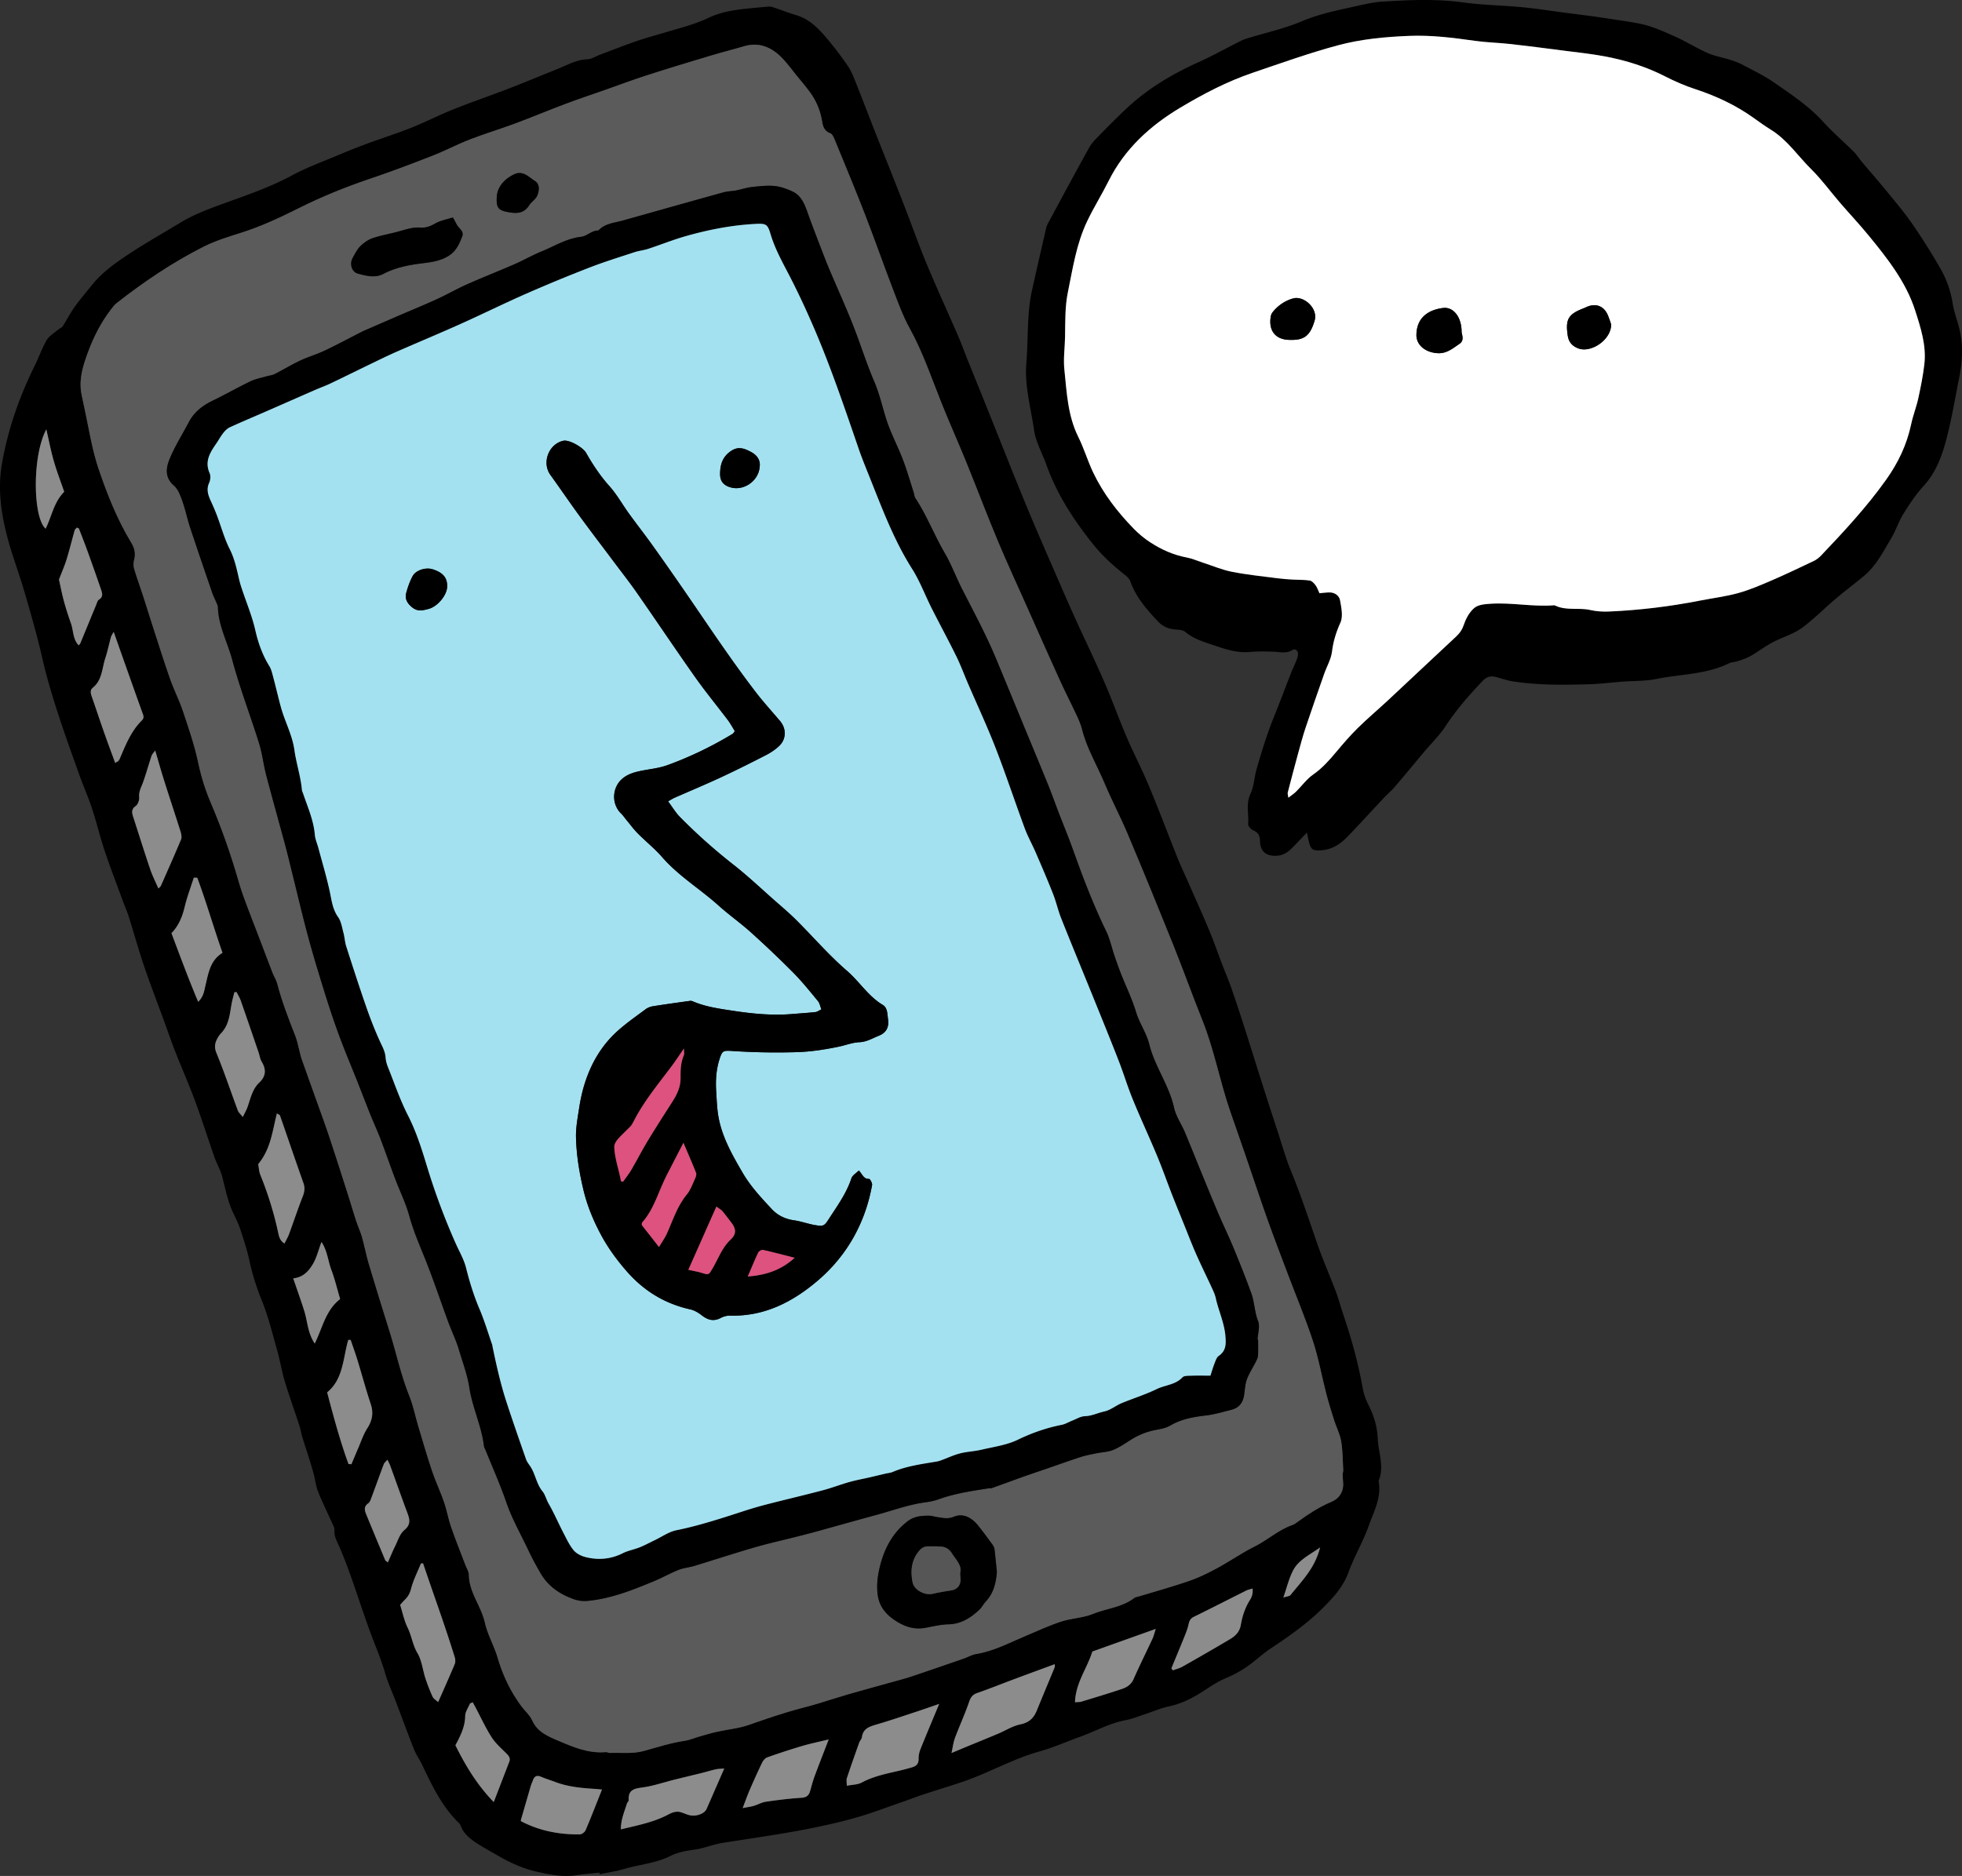 <svg version="1.1" id="Layer_1" xmlns="http://www.w3.org/2000/svg" x="0" y="0" viewBox="0 0 1962.009 1876.399" xml:space="preserve"><rect x="0" y="0" width="1962.009" height="1876.399" fill="#333333" stroke="none"/><style>.st1{fill:#8c8c8c}.st5{fill:#dd527e}</style><path d="M599.361 1873.102c-7.558.828-15.154 1.399-22.664 2.538-14.144 2.144-27.68-.605-41.352-3.836-13.391-3.165-25.561-8.808-37.312-15.656-7.42-4.324-15.043-8.346-22.179-13.099-6.35-4.229-12.288-9.149-15.096-16.741-.338-.915-.854-1.867-1.545-2.534-16.974-16.394-26.949-37.198-36.827-58.093-2.545-5.383-6.14-10.31-8.331-15.813-6.345-15.939-12.202-32.073-18.29-48.115-3.522-9.28-7.795-18.338-10.518-27.843-3.478-12.136-8.276-23.69-12.76-35.432-7.647-20.027-14.074-40.517-21.244-60.731-3.631-10.237-7.47-20.423-11.79-30.383-2.388-5.505-5.512-10.582-4.965-16.944.132-1.533-.63-3.242-1.297-4.727-5.025-11.184-10.486-22.19-15.057-33.554-2.3-5.719-2.88-12.111-4.507-18.125-1.703-6.293-3.691-12.51-5.627-18.738-1.864-5.994-3.912-11.932-5.706-17.947-1.131-3.791-1.713-7.752-2.938-11.507-4.808-14.735-10.099-29.321-14.566-44.156-3.048-10.122-4.68-20.664-7.562-30.844-4.758-16.803-8.897-33.916-15.413-50.042-5.23-12.944-9.428-25.888-12.319-39.496-2.32-10.923-5.86-21.618-9.38-32.241-1.957-5.908-4.943-11.479-7.528-17.173-5.106-11.247-7.294-23.328-10.434-35.16-1.759-6.63-5.404-12.734-7.691-19.253-6.577-18.743-12.539-37.709-19.422-56.336-6.054-16.384-13.161-32.375-19.54-48.643-4.171-10.638-7.866-21.463-11.788-32.199-6.598-18.057-13.546-35.995-19.711-54.198-5.52-16.297-10.097-32.911-15.274-49.327-1.683-5.338-4.002-10.473-5.931-15.737-6.122-16.707-12.541-33.317-18.184-50.185-4.624-13.821-7.947-28.076-12.51-41.92-3.827-11.61-8.814-22.832-12.925-34.355-7.464-20.921-15.047-41.814-21.843-62.955-5.568-17.322-10.821-34.816-14.848-52.544-5.184-22.824-11.652-45.264-18.2-67.688-5.462-18.705-12.554-36.966-17.379-55.819-5.938-23.203-9.173-46.759-5.057-70.962 5.927-34.854 17.473-67.684 33.083-99.252 4.094-8.279 7.085-17.158 11.739-25.083 2.487-4.235 7.395-7.072 11.3-10.436 1.473-1.269 3.73-1.9 4.717-3.416 4.145-6.369 7.57-13.231 11.968-19.406 5.372-7.542 11.426-14.601 17.237-21.827 7.301-9.078 15.954-16.363 25.544-23.222 20.311-14.527 42.075-26.593 63.33-39.468 11.831-7.166 25.038-12.34 38.089-17.153 24.602-9.071 49.491-17.136 72.765-29.689 15.11-8.15 31.438-14.064 47.308-20.775a661.1 661.1 0 0128.605-11.32c14.597-5.387 29.464-10.075 43.908-15.832 14.147-5.639 27.738-12.673 41.882-18.321 18.507-7.389 37.383-13.845 55.976-21.025 16.356-6.316 32.535-13.089 48.802-19.634 9.465-3.808 18.365-8.983 29.1-9.414 4.406-.177 8.699-3.062 13.051-4.695 12.074-4.529 24.064-9.307 36.258-13.489 9.987-3.425 20.218-6.138 30.343-9.163 14.153-4.229 28.409-7.774 41.956-14.249 11.566-5.528 24.596-7.687 37.507-9.027 6.6-.685 13.206-1.328 19.819-1.883 1.98-.166 4.142-.443 5.961.14 8.09 2.596 16.003 5.762 24.134 8.208 14.433 4.341 23.838 14.968 32.891 25.929 6.557 7.94 12.759 16.21 18.594 24.694 2.972 4.321 5.112 9.308 7.067 14.217 7.732 19.426 15.211 38.952 22.846 58.417 4.339 11.062 8.83 22.064 13.198 33.114 4.996 12.64 9.991 25.281 14.881 37.963 7.06 18.307 13.587 36.833 21.14 54.933 9.952 23.85 20.753 47.345 31.029 71.062 3.564 8.226 6.614 16.674 9.96 24.996 6.29 15.645 12.649 31.262 18.934 46.909 13.098 32.607 25.917 65.329 39.325 97.808 10.778 26.106 22.215 51.94 33.439 77.861a2456.093 2456.093 0 0016.918 38.238c5.608 12.37 11.507 24.607 17.136 36.966 4.946 10.86 9.913 21.719 14.48 32.741 6.479 15.638 12.269 31.568 18.964 47.11 6.964 16.163 15.146 31.808 21.911 48.047 9.94 23.86 19.04 48.069 28.623 72.079 2.696 6.755 5.837 13.333 8.765 19.997 7.593 17.279 15.402 34.468 22.693 51.873 4.869 11.624 8.967 23.571 13.47 35.35 2.943 7.697 6.236 15.269 8.944 23.046 4.525 12.997 8.812 26.079 13.01 39.186 6.155 19.216 12.094 38.5 18.218 57.726 5.123 16.083 10.337 32.138 15.589 48.179 4.104 12.535 7.632 25.318 12.646 37.484 10.165 24.661 18.358 49.989 27.146 75.129 5.327 15.238 11.923 30.027 17.608 45.146 3.033 8.067 5.227 16.445 7.997 24.615 8.088 23.858 14.693 48.079 19.133 72.91 1.039 5.808 3.252 11.593 5.926 16.883 5.343 10.568 8.605 21.832 9.062 33.373.555 14.012 6.887 28.011.777 42.135 3.248 16.365-4.693 30.517-9.818 44.912-5.654 15.881-14.45 30.637-20.221 46.485-5.354 14.701-15.336 25.397-25.894 35.935-15.527 15.498-33.443 27.949-51.618 40.082-6.047 4.037-11.643 8.77-17.301 13.364-8.545 6.937-17.791 12.309-28.066 16.6-9.68 4.043-18.304 10.609-27.397 16.059-9.17 5.495-18.709 9.814-29.321 12.119-8.371 1.818-16.369 5.332-24.561 8.006-6.264 2.045-12.452 4.608-18.885 5.798-16.207 2.998-30.391 11.273-45.657 16.688-13.408 4.756-26.464 10.708-40.129 14.493-26.968 7.47-51.145 21.733-77.491 30.576-13.158 4.417-26.453 8.423-39.636 12.768-6.567 2.164-12.989 4.763-19.531 7.008-16.53 5.673-32.875 12.041-49.696 16.665-18.51 5.088-37.365 9.119-56.262 12.559-25.133 4.575-50.452 8.125-75.686 12.144-1.961.312-3.899.802-5.824 1.3-6.716 1.736-13.332 4.122-20.152 5.118-8.555 1.249-17.005 2.454-24.814 6.396-14.729 7.436-31.242 8.57-46.779 13.172-7.872 2.332-16.088 3.501-24.149 5.195-.105-.539-.205-1.077-.304-1.614zm743.217-398.418c.188-1.211.741-2.869.65-4.491-.535-9.595-.491-19.306-2.091-28.732-1.202-7.083-4.742-13.745-6.946-20.688-2.806-8.839-5.573-17.706-7.895-26.681-4.556-17.606-7.762-35.633-13.416-52.866-7.439-22.673-16.737-44.735-25.165-67.086-6.916-18.342-13.963-36.64-20.526-55.109-7.456-20.98-14.408-42.139-21.636-63.201-5.065-14.759-10.246-29.479-15.337-44.229-10.36-30.017-15.978-61.467-27.824-91.058-10.088-25.2-19.258-50.768-29.376-75.955-14.844-36.949-29.945-73.8-45.393-110.5-7.203-17.113-15.94-33.581-23.137-50.696-7.557-17.972-17.758-34.838-22.561-53.988-1.204-4.801-3.255-9.444-5.358-13.954-5.463-11.72-11.392-23.225-16.736-34.997-11.265-24.812-22.298-49.728-33.382-74.622-9.726-21.843-19.78-43.552-28.985-65.614-10.877-26.068-20.855-52.509-31.495-78.677-7.891-19.41-16.49-38.534-24.279-57.984-10.11-25.249-18.758-51.047-31.966-75.05-6.698-12.173-11.522-25.44-16.523-38.47-9.64-25.119-18.517-50.533-28.247-75.616-9.618-24.797-19.854-49.355-29.951-73.963-1.088-2.652-2.547-6.35-4.713-7.134-6.253-2.262-7.465-7.274-8.317-12.501-1.695-10.4-5.672-19.801-11.779-28.265-3.857-5.345-8.162-10.372-12.355-15.468-5.901-7.173-11.253-14.953-17.983-21.253-9.961-9.324-21.864-13.719-35.836-9.562-11.072 3.294-22.296 6.079-33.357 9.406-21.303 6.408-42.606 12.831-63.779 19.652-14.215 4.579-28.206 9.855-42.298 14.817-13.164 4.635-26.415 9.041-39.474 13.956-16.801 6.323-33.364 13.279-50.187 19.54-14.937 5.559-30.244 10.143-45.099 15.902-12.671 4.912-24.754 11.341-37.415 16.281-20.772 8.105-41.643 16.02-62.765 23.145-24.642 8.313-48.599 18.096-71.83 29.755-18.423 9.246-37.095 17.881-56.83 24.149-12.668 4.024-25.581 7.951-37.377 13.914-30.909 15.624-59.564 34.959-86.832 56.305-2.282 1.787-4.108 4.233-5.894 6.565-12.04 15.717-20.142 33.395-26.201 52.156-3.523 10.911-5.43 22.179-3.032 33.189 1.463 6.719 2.847 13.456 4.246 20.21 3.766 18.187 6.888 36.695 12.842 54.198 8.636 25.386 18.573 50.425 32.625 73.535 3.182 5.232 4.496 10.912 2.759 17.212-.757 2.746-.764 6.08.042 8.805 2.632 8.895 5.86 17.612 8.737 26.437 2.972 9.117 5.747 18.299 8.706 27.421 6.04 18.622 11.871 37.319 18.326 55.796 3.911 11.196 9.411 21.845 13.162 33.086 5.641 16.902 11.466 33.876 15.147 51.257 2.92 13.787 7.018 27.057 12.465 39.813 9.387 21.982 17.513 44.359 24.469 67.195 2.599 8.535 4.91 17.176 7.931 25.559 5.161 14.323 10.784 28.48 16.203 42.71 4.432 11.639 8.803 23.302 13.303 34.915 1.42 3.664 3.703 7.061 4.678 10.817 4.652 17.919 11.341 35.101 18.083 52.289 1.797 4.582 2.682 9.523 3.966 14.304.767 2.856 1.296 5.792 2.274 8.572 4.93 14.006 9.987 27.966 14.971 41.953 4.337 12.174 8.829 24.297 12.906 36.558 6.273 18.869 12.283 37.826 18.336 56.768 2.805 8.776 5.341 17.638 8.203 26.394 1.845 5.646 4.409 11.072 6.031 16.772 2.5 8.786 4.12 17.826 6.731 26.575 6.811 22.819 13.886 45.56 20.99 68.29 6.626 21.2 11.162 43.011 19.527 63.726 3.959 9.804 5.978 20.384 9.032 30.565 4.453 14.846 8.745 29.752 13.684 44.438 3.556 10.574 8.381 20.719 12.03 31.267 2.779 8.035 4.167 16.55 6.946 24.585 4.418 12.777 9.483 25.33 14.263 37.982 1.291 3.418 3.597 6.841 3.632 10.28.183 17.644 12.32 31.131 15.963 47.681 2.667 12.116 9.344 23.295 12.835 35.299 5.131 17.645 12.878 33.787 23.773 48.48 3.536 4.769 8.412 8.867 10.766 14.127 5.163 11.536 15.518 15.769 25.748 20.149 15.253 6.529 30.604 13.103 47.877 11.524 1.257-.115 2.596.856 3.879.812 11.267-.391 23.065 1.049 33.662-1.858 13.702-3.758 27.149-8.187 41.291-10.268 5.125-.754 10.027-2.968 15.063-4.399 5.721-1.626 11.431-3.334 17.231-4.627 10.669-2.378 21.791-3.363 32.019-6.942 17.352-6.071 34.695-12.041 52.475-16.719 5.426-1.427 10.853-2.865 16.224-4.48 10.465-3.146 20.846-6.578 31.345-9.604 15.282-4.405 30.64-8.545 45.958-12.824 5.392-1.506 10.831-2.883 16.131-4.668 17.599-5.928 35.153-11.99 52.704-18.06 4.057-1.403 7.915-3.766 12.068-4.444 17.62-2.877 33.183-11.161 49.324-17.973 11.894-5.019 23.659-10.495 35.895-14.506 10.346-3.391 21.835-3.618 31.828-7.681 13.677-5.562 29.143-6.533 41.307-15.963 1.233-.956 3.108-1.095 4.695-1.578 16.848-5.124 33.856-9.783 50.486-15.536 9.671-3.346 18.987-7.978 28.01-12.868 12.545-6.798 24.311-15.093 37.065-21.428 13.021-6.467 23.837-16.661 37.722-21.5 1.241-.432 2.451-1.094 3.519-1.865 11.248-8.125 22.57-15.917 35.58-21.328 7.618-3.168 12.438-9.927 11.79-19.13-.191-2.656-.35-5.318-.551-8.429zm-287.841 189.924c-14.026 5.18-27.619 10.156-41.178 15.222-12.123 4.529-24.134 9.371-36.348 13.635-4.625 1.615-6.505 4.226-8.088 8.849-4.169 12.181-9.588 23.928-14.109 35.997-1.655 4.418-2.183 9.257-3.502 15.139 6.736-2.822 11.874-5 17.032-7.131 9.776-4.04 19.591-7.99 29.338-12.098 7.534-3.175 14.72-7.872 22.554-9.454 8.716-1.761 13.309-6.334 16.386-13.888 5.885-14.445 11.948-28.817 17.874-43.245.317-.771.041-1.784.041-3.026zm-115.557 39.74c-8.878 3.041-15.904 5.53-22.985 7.855-13.265 4.356-26.479 8.9-39.878 12.802-7.036 2.049-13.262 4.09-14.382 12.671-.241 1.85-2.027 3.443-2.689 5.301-4.213 11.829-8.404 23.669-12.351 35.588-.659 1.991-.093 4.387-.093 7.626 5.554-1.113 10.832-1.026 14.901-3.201 11.885-6.354 24.785-8.93 37.653-11.872 4.203-.961 8.357-2.146 12.513-3.302 4.256-1.182 6.846-3.433 6.725-8.462-.077-3.23.641-6.688 1.85-9.705 5.754-14.362 11.797-28.609 18.736-45.301zm-539.03-99.069c2.481 7.817 4.038 15.76 7.481 22.779 4.032 8.219 5.029 17.343 9.842 25.474 4.376 7.391 5.211 16.828 7.971 25.244a175.167 175.167 0 007.185 18.385c.927 2.023 3.375 3.349 5.517 5.359 5.929-13.498 11.434-25.731 16.601-38.104.811-1.942.635-4.69-.011-6.779-3.485-11.281-7.178-22.5-10.961-33.685-4.431-13.099-9.039-26.139-13.549-39.212-2.411-6.988-4.777-13.991-7.163-20.987l-2.127.119c-3.426 8.475-7.675 16.738-9.939 25.513-1.176 4.56-3.014 7.763-6.141 10.77-1.642 1.58-3.095 3.357-4.706 5.124zM158.407 888.723c1.17-1.255 2.088-1.854 2.459-2.695 6.81-15.413 13.675-30.804 20.172-46.349.88-2.106.348-5.174-.391-7.525-5.354-17.026-11.016-33.955-16.403-50.971-3.054-9.648-5.773-19.401-9.056-30.506-1.728 2.506-3.122 3.817-3.651 5.414-2.879 8.685-5.311 17.525-8.373 26.141-1.764 4.963-4.526 9.369-3.966 15.166.28 2.9-1.266 7.274-3.494 8.854-4.907 3.478-3.656 7.203-2.306 11.391 5.565 17.265 10.979 34.581 16.798 51.759 2.195 6.481 5.338 12.639 8.211 19.321zM115.18 763.068c2.101-1.237 2.796-1.45 3.181-1.918a10.457 10.457 0 001.525-2.534c5.765-13.592 11.21-27.372 22.005-38.041 2.751-2.719 1.341-5.301.304-8.18-6.73-18.689-13.337-37.423-19.973-56.146-2.708-7.64-5.389-15.29-8.542-24.242-1.338 2.534-2.31 3.795-2.703 5.217-1.943 7.03-3.379 14.219-5.66 21.132-3.354 10.167-3.02 21.875-12.529 29.582-3.416 2.769-1.767 6.625-.537 10.158 4.017 11.537 7.848 23.138 11.901 34.662 3.472 9.874 7.15 19.677 11.028 30.31zm609.059 1005.883c-2.604.237-5.583.227-8.432.83-4.528.958-8.955 2.388-13.452 3.507-9.574 2.383-19.177 4.649-28.747 7.048-9.947 2.493-19.75 5.881-29.839 7.386-8.303 1.239-15.775 1.6-15.051 12.813.072 1.117-1.405 2.252-1.787 3.494-2.478 8.053-6.046 15.88-6.084 25.796 16.837-4.09 32.96-7.118 47.598-14.946 4.339-2.32 8.477-3.588 13.219-1.966 2.482.849 4.899 1.926 7.425 2.603 6.731 1.805 15.318-1.193 17.462-6.068 5.789-13.16 11.514-26.349 17.688-40.497zm-122.255 21.033c-4.031-.356-5.972-.57-7.919-.692-13.229-.825-26.37-2.11-38.904-6.893-4.625-1.765-9.4-3.167-13.937-5.127-4.412-1.906-6.944-.617-8.378 3.743-.517 1.572-1.358 3.041-1.823 4.625-3.405 11.597-6.752 23.211-10.259 35.307-.079-.114.168.646.673.908 18.308 9.512 37.96 13.228 58.402 12.968 1.988-.025 4.935-2.246 5.753-4.165 5.546-13.023 10.64-26.238 16.392-40.674zM236.575 992.353l-2.19.125c-.888 3.632-1.93 7.235-2.634 10.903-1.915 9.981-2.393 20.411-9.418 28.712-1.282 1.515-2.73 2.933-3.767 4.604-3.176 5.115-4.902 9.738-2.142 16.449 7.794 18.953 14.269 38.448 21.431 57.666.721 1.934 2.581 3.443 4.928 6.45 1.977-4.099 3.604-6.831 4.654-9.769 3.081-8.625 4.793-17.959 11.8-24.593 6.811-6.449 7.101-13.175 2.434-20.959-1.665-2.777-2.082-6.29-3.159-9.436-5.901-17.245-11.776-34.5-17.801-51.702-1.029-2.939-2.74-5.639-4.136-8.45zm592.123 747.506c-9.971 2.442-18.339 4.154-26.499 6.569-11.752 3.478-23.411 7.303-34.964 11.391-2.093.74-4.066 3.174-5.102 5.307-4.324 8.902-8.374 17.942-12.313 27.023-2.331 5.374-4.265 10.92-7.144 18.373 5.038-.987 8.132-1.353 11.075-2.229 4.109-1.223 8.003-3.529 12.169-4.133 11.808-1.713 23.683-3.184 35.583-3.943 4.951-.316 7.299-2.265 8.557-6.541 1.4-4.758 2.543-9.612 4.26-14.253 4.457-12.048 9.167-24.004 14.378-37.564zM197.265 877.988l-3.448-.122c-3.084 9.704-6.716 19.277-9.098 29.151-2.377 9.856-5.892 18.869-13.256 26.375 8.617 22.795 16.939 45.521 26.732 68.671 5.566-5.405 5.975-11.133 7.302-16.556 2.953-12.069 4.571-24.861 17.014-32.433-8.876-25.166-16.08-50.465-25.246-75.086zm60.962 286.388c.651 3.521.733 7.328 2.069 10.627 7.729 19.087 13.819 38.638 18.086 58.793.752 3.551 1.858 7.546 6.136 9.983 1.7-3.478 3.397-6.309 4.518-9.351 4.639-12.598 8.86-25.354 13.758-37.848 1.805-4.603 2.291-8.561.605-13.314-7.963-22.446-15.599-45.008-23.437-67.499-.229-.657-1.415-.98-3.076-2.055-4.434 17.567-6.118 35.623-18.659 50.664zm90.276 299.99l2.911.24c2.155-5.13 4.256-10.283 6.479-15.383 3.025-6.941 5.375-14.335 9.417-20.633 5.078-7.913 6.363-15.395 3.369-24.371-4.826-14.469-8.771-29.23-13.242-43.821-2.075-6.773-4.511-13.436-6.783-20.148l-2.413.022c-5.284 18.457-4.913 39.269-21.078 52.429 6.487 24.708 12.908 48.502 21.34 71.665zm726.49 238.298c3.043-.254 4.754-.103 6.276-.568 13.598-4.156 27.228-8.229 40.705-12.752 4.991-1.675 9.245-4.402 11.668-9.959 5.931-13.598 12.618-26.865 18.878-40.322 1.171-2.517 1.773-5.298 3.216-9.737l-63.393 22.617c-4.963 16.434-16.636 31.035-17.35 50.721zm96.408-33.941l1.475 2.024c3.245-1.228 6.714-2.06 9.696-3.75 15.867-8.99 31.687-18.07 47.358-27.396 5.433-3.234 9.699-7.245 10.928-14.457 1.486-8.723 4.302-17.294 9.205-24.963 2.063-3.227 2.945-6.873 2.527-11.274-2.663.853-4.661 1.221-6.406 2.094-17.426 8.714-34.755 17.621-52.252 26.189-3.486 1.707-4.579 4.037-5.34 7.549-.968 4.47-2.742 8.795-4.458 13.067-4.155 10.341-8.478 20.616-12.733 30.917zM58.988 579.693c1.317 5.865 2.799 13.675 4.865 21.327 2.067 7.656 4.532 15.22 7.168 22.702 2.519 7.15 1.761 15.571 7.674 21.796.83-1.039 1.383-1.488 1.622-2.066 5.319-12.868 10.59-25.756 15.912-38.622.725-1.753 1.233-4.154 2.606-4.976 4.265-2.553 3.619-6.025 2.4-9.575a2604.051 2604.051 0 00-13.162-37.425c-2.901-8.048-6.02-16.019-9.12-23.994-.177-.456-1.064-.636-2.046-1.18-.733.891-1.934 1.73-2.245 2.823-2.729 9.594-5.08 19.299-7.995 28.833-1.881 6.158-4.521 12.083-7.679 20.357zm396.429 1165.994c10.3 20.804 21.946 39.936 38.333 56.799 5.363-13.924 10.441-27.09 15.502-40.263 1.442-3.754-.544-6.047-3.111-8.585-5.155-5.096-10.769-10.053-14.609-16.078-6.013-9.433-10.709-19.705-15.969-29.618-.926-1.745-1.886-3.472-2.83-5.208l-2.685 1.123c-1.702 4.148-4.787 8.28-4.837 12.448-.131 10.823-4.655 19.831-9.794 29.382zm-67.533-182.93c2.475-5.593 4.647-10.996 7.226-16.197 2.753-5.552 4.697-12.357 9.135-16.022 6.814-5.626 5.512-10.814 3.075-17.347-5.883-15.771-11.475-31.651-17.23-47.47-.621-1.707-1.546-3.303-2.661-5.647-1.642 1.963-3.091 3.026-3.622 4.436-4.17 11.054-8.119 22.191-12.255 33.258-.793 2.121-1.609 4.774-3.28 5.921-4.362 2.996-3.841 6.64-2.257 10.513 6.352 15.533 12.818 31.02 19.293 46.502.22.528.996.822 2.576 2.053zm-47.746-263.379c-3.038-10.275-5.337-19.96-8.798-29.209-3.375-9.02-4.014-19.118-9.86-27.887-3.102 8.199-4.883 16.09-8.891 22.61-4.047 6.583-9.513 12.827-19.362 13.784 3.937 11.559 7.757 22.089 11.096 32.769 3.244 10.377 3.337 21.83 10.418 32.447 7.934-16.089 10.798-33.189 25.397-44.514zM46.334 429.469c-14.257 26.393-13.516 88.074-.716 99.363 6.128-12.25 8.128-26.494 18.58-36.919-3.529-10.307-7.472-20.49-10.465-30.945-2.964-10.357-4.971-20.988-7.399-31.499zm1273.73 1118.395c-10.759 7.664-21.533 12.519-26.962 22.985-4.142 7.985-6.233 17.035-9.757 27.095 3.407-1.176 6.16-1.255 7.276-2.647 11.207-13.977 24.363-26.774 29.443-47.433zM1306.959 832.773c-4.906 5.104-8.702 9.083-12.532 13.03-4.651 4.793-9.225 9.388-16.607 10.071-10.963 1.015-17.569-3.689-17.803-14.476-.117-5.408-1.623-8.599-6.676-10.82-2.291-1.007-5.35-4.217-5.189-6.193.823-10.096-2.479-20.255 2.364-30.443 3.482-7.326 3.671-16.15 5.953-24.127 5.164-18.053 10.673-35.998 17.757-53.434 5.875-14.458 11.299-29.099 16.991-43.633 1.433-3.658 3.237-7.17 4.663-10.83.94-2.412 2.058-4.956 2.115-7.463.084-3.705-2.553-6.141-5.86-4.126-6.116 3.728-12.216 1.696-18.432 1.518-7.878-.226-15.823-.469-23.645.28-12.389 1.186-23.973-2.494-35.128-6.327-10.176-3.497-20.992-6.402-29.662-13.746-2.022-1.713-5.529-2.123-8.402-2.292-7.218-.423-13.278-2.367-18.587-7.914-11.546-12.062-22.286-24.469-28.048-40.532-.927-2.584-3.439-4.866-5.716-6.654-11.537-9.056-22.306-18.896-31.474-30.368-19.37-24.237-36.177-49.94-46.646-79.479-4.089-11.536-10.521-22.251-12.315-34.601-3.246-22.348-9.639-44.473-7.713-67.247 2.043-24.166.368-48.635 5.65-72.523 4.589-20.751 9.372-41.459 14.121-62.174a18.698 18.698 0 011.751-4.654c13.711-25.392 27.309-50.847 41.349-76.056 2.699-4.846 6.929-8.942 10.873-12.972 8.818-9.008 17.709-17.962 26.916-26.568 21.044-19.668 45.45-34.079 71.62-45.894 14.463-6.53 28.355-14.321 42.556-21.441 2.361-1.184 4.953-1.95 7.493-2.728 17.721-5.434 36.046-9.429 53.015-16.627 15.783-6.695 32.073-10.27 48.515-13.865 10.701-2.34 21.466-5.182 32.323-5.853 26.757-1.654 53.511-2.905 80.351.787 19.383 2.666 39.088 2.903 58.6 4.745 13.831 1.306 27.583 3.46 41.365 5.276 15.138 1.995 30.311 3.774 45.39 6.144 10.716 1.684 21.56 3.071 32.09 5.238 11.873 2.443 23.293 7.686 34.489 12.659 11.154 4.955 21.564 11.588 32.727 16.518 7.209 3.184 15.227 4.497 22.803 6.9 4.102 1.301 8.232 2.764 12.011 4.786 10.787 5.772 21.969 11.054 31.958 18.018 17.221 12.006 34.808 23.598 49.133 39.426 9.48 10.474 20.321 19.706 30.351 29.698 3.042 3.031 5.32 6.815 8.1 10.125 8.521 10.143 17.27 20.097 25.639 30.362 8.551 10.488 17.323 20.868 24.972 32 9.928 14.449 19.337 29.312 28.022 44.537 6.048 10.602 10.136 22.145 12.096 34.462 1.348 8.473 4.477 16.651 6.594 25.015 4.252 16.808 3.157 33.624-.225 50.42-3.672 18.235-6.684 36.63-11.121 54.676-4.666 18.973-10.465 37.519-24.266 52.649-7.717 8.46-14.193 18.205-20.251 27.976-4.847 7.818-7.636 16.9-12.377 24.798-7.827 13.038-14.736 26.897-26.685 36.937-9.372 7.875-19.195 15.212-28.558 23.096-7.873 6.629-15.249 13.846-23.081 20.525-5.024 4.284-10.106 8.738-15.831 11.907-7.803 4.319-16.471 7.06-24.345 11.269-7.574 4.049-14.472 9.347-21.94 13.62-3.929 2.248-8.389 3.633-12.711 5.108-2.808.958-6.067.833-8.669 2.116-22.927 11.309-48.429 10.739-72.703 15.711-10.967 2.246-22.476 1.82-33.734 2.674-11.579.878-23.138 2.349-34.73 2.659-25.201.674-50.438.976-75.456-2.965-5.537-.872-10.916-2.771-16.351-4.255-5.233-1.429-9.376-.523-13.421 3.716-13.55 14.198-26.374 28.85-37.2 45.355-6.091 9.285-14.256 17.205-21.448 25.773-9.833 11.714-19.545 23.53-29.49 35.148-3.221 3.764-7.121 6.938-10.522 10.558-12.226 13.012-24.182 26.285-36.621 39.089-7.241 7.454-15.62 13.105-26.727 13.649-7.91.387-9.911-.588-11.833-8.464-.601-2.44-1.06-4.916-1.985-9.28zm12.499-239.406c3.538-.29 6.831-.768 10.126-.782 5.356-.023 9.638 3.365 10.447 7.802 1.343 7.361 3.196 16.182.397 22.385-4.28 9.485-7.151 18.63-8.412 28.948-.937 7.667-5.238 14.899-7.859 22.388-6.246 17.85-12.519 35.693-18.509 53.629-2.818 8.439-5.114 17.06-7.464 25.648-3.582 13.093-7.038 26.22-10.434 39.362-.289 1.119.267 2.458.625 5.158 3.118-2.436 5.559-3.989 7.568-5.978 5.804-5.746 10.72-12.694 17.304-17.273 9.197-6.396 16.235-14.491 23.277-22.883 6.812-8.117 13.747-16.197 21.295-23.614 9.892-9.721 20.533-18.675 30.682-28.141 22.639-21.115 45.125-42.396 67.798-63.475 3.756-3.492 6.073-7.206 7.778-12.239 2.05-6.05 5.657-12.468 10.485-16.398 3.899-3.174 10.562-3.654 16.083-4.009 21.208-1.364 42.309 3.24 63.558 1.54.311-.025.661.125.957.267 11.173 5.387 23.487 1.809 35.071 4.452 6.073 1.385 12.546 1.802 18.789 1.526 30.599-1.352 60.944-5.019 91.01-10.936 12.698-2.499 25.644-4.062 38.076-7.5 11.412-3.156 22.444-7.894 33.357-12.599 14.317-6.173 28.394-12.912 42.473-19.622 2.646-1.261 5.119-3.234 7.154-5.371 22.908-24.05 45.449-48.345 64.832-75.517 12.203-17.107 20.901-35.245 25.219-55.737 1.845-8.753 5.225-17.179 7.137-25.922 2.478-11.333 4.776-22.767 6.094-34.279 2.138-18.677-3.681-36.501-9.233-53.738-9.198-28.555-27.724-51.976-46.49-74.893-9.227-11.268-19.239-21.889-28.752-32.927-9.535-11.064-18.16-23.02-28.506-33.248-13.378-13.225-23.937-29.354-40.324-39.535-5.924-3.681-11.626-7.736-17.295-11.806-17.942-12.883-37.627-22.058-58.592-28.932-10.357-3.396-20.483-7.817-30.198-12.784-18.867-9.645-38.83-15.865-59.469-19.811-14.346-2.743-28.942-4.205-43.445-6.092-17.15-2.231-34.301-4.476-51.488-6.387-11.91-1.324-23.956-1.557-35.808-3.228-21.733-3.064-43.268-5.817-65.468-4.932-24.134.962-48.066 3.208-71.155 9.382-28.825 7.708-57.016 17.862-85.311 27.461-25.644 8.699-49.665 21.28-72.743 35.084-29.988 17.937-55.426 41.104-71.468 73.162-6.835 13.658-14.973 26.677-21.535 40.455-10.656 22.372-14.285 46.804-19.2 70.818-3.017 14.741-2.576 29.702-2.835 44.624-.19 10.941-1.818 22.003-.688 32.789 2.392 22.841 3.329 46.036 13.925 67.365 5.713 11.5 9.359 24.016 14.898 35.615 10.083 21.115 24.258 39.484 40.526 56.184 4.833 4.961 10.277 9.516 16.055 13.325 11.346 7.479 23.611 12.984 37.159 15.525 5.426 1.018 10.599 3.371 15.896 5.088 9.705 3.146 19.23 7.221 29.171 9.18 14.943 2.945 30.17 4.463 45.294 6.457 4.922.649 9.891.984 14.85 1.287 5.87.359 11.814.109 17.594.993 2.189.334 4.413 2.795 5.89 4.819 1.71 2.342 2.614 5.274 3.831 7.87z"/><path d="M1342.578 1474.684c.201 3.111.36 5.773.547 8.432.647 9.203-4.172 15.961-11.79 19.13-13.011 5.411-24.333 13.203-35.58 21.328-1.068.772-2.277 1.433-3.519 1.865-13.885 4.839-24.702 15.033-37.722 21.5-12.755 6.335-24.521 14.63-37.065 21.428-9.023 4.89-18.34 9.522-28.01 12.868-16.63 5.753-33.638 10.411-50.486 15.536-1.588.483-3.463.623-4.695 1.578-12.164 9.431-27.63 10.402-41.307 15.963-9.993 4.063-21.482 4.29-31.828 7.681-12.236 4.011-24.001 9.486-35.895 14.506-16.141 6.812-31.704 15.096-49.324 17.973-4.153.678-8.011 3.041-12.068 4.444-17.551 6.07-35.105 12.132-52.704 18.06-5.3 1.785-10.739 3.162-16.131 4.668-15.319 4.278-30.677 8.418-45.958 12.824-10.499 3.026-20.88 6.458-31.345 9.604-5.372 1.615-10.799 3.052-16.224 4.48-17.781 4.677-35.124 10.647-52.475 16.719-10.228 3.579-21.35 4.564-32.019 6.942-5.8 1.292-11.51 3.001-17.231 4.627-5.037 1.431-9.938 3.645-15.063 4.399-14.142 2.081-27.589 6.51-41.291 10.268-10.597 2.907-22.394 1.466-33.662 1.858-1.283.045-2.622-.927-3.879-.812-17.273 1.579-32.624-4.995-47.877-11.524-10.231-4.379-20.586-8.612-25.748-20.149-2.354-5.259-7.229-9.357-10.766-14.127-10.895-14.693-18.642-30.834-23.773-48.48-3.49-12.004-10.167-23.182-12.835-35.299-3.643-16.55-15.78-30.038-15.963-47.681-.036-3.439-2.341-6.862-3.632-10.28-4.78-12.652-9.846-25.205-14.263-37.982-2.778-8.035-4.166-16.551-6.946-24.585-3.648-10.547-8.473-20.692-12.03-31.267-4.939-14.686-9.23-29.591-13.684-44.438-3.054-10.181-5.073-20.76-9.032-30.565-8.366-20.715-12.901-42.526-19.527-63.726-7.105-22.73-14.18-45.471-20.99-68.29-2.611-8.748-4.231-17.789-6.731-26.575-1.622-5.701-4.186-11.127-6.031-16.772-2.862-8.756-5.398-17.619-8.203-26.394-6.053-18.942-12.063-37.899-18.336-56.768-4.076-12.261-8.568-24.384-12.906-36.558-4.983-13.987-10.041-27.947-14.971-41.953-.978-2.78-1.507-5.716-2.274-8.572-1.284-4.781-2.168-9.722-3.966-14.304-6.742-17.188-13.431-34.37-18.083-52.289-.975-3.756-3.258-7.153-4.678-10.817-4.5-11.613-8.871-23.276-13.303-34.915-5.419-14.23-11.042-28.387-16.203-42.71-3.021-8.384-5.332-17.025-7.931-25.559-6.955-22.836-15.082-45.213-24.469-67.195-5.447-12.755-9.545-26.026-12.465-39.813-3.681-17.381-9.506-34.355-15.147-51.257-3.751-11.24-9.251-21.89-13.162-33.086-6.455-18.478-12.286-37.174-18.326-55.796-2.959-9.122-5.734-18.304-8.706-27.421-2.877-8.825-6.105-17.542-8.737-26.437-.806-2.725-.799-6.059-.042-8.805 1.736-6.299.422-11.979-2.759-17.212-14.052-23.11-23.989-48.149-32.625-73.535-5.954-17.504-9.076-36.011-12.842-54.198-1.399-6.754-2.782-13.492-4.246-20.21-2.398-11.009-.491-22.278 3.032-33.189 6.059-18.762 14.16-36.439 26.201-52.156 1.787-2.332 3.612-4.779 5.894-6.565 27.268-21.347 55.924-40.681 86.832-56.305 11.796-5.963 24.709-9.891 37.377-13.914 19.735-6.268 38.406-14.903 56.83-24.149 23.232-11.66 47.188-21.443 71.83-29.755 21.122-7.125 41.993-15.04 62.765-23.145 12.662-4.94 24.744-11.369 37.415-16.281 14.855-5.759 30.162-10.342 45.099-15.902 16.823-6.261 33.386-13.217 50.187-19.54 13.059-4.915 26.31-9.321 39.474-13.956 14.092-4.962 28.083-10.237 42.298-14.817 21.173-6.821 42.476-13.244 63.779-19.652 11.061-3.327 22.285-6.113 33.357-9.406 13.972-4.156 25.875.238 35.836 9.562 6.73 6.3 12.082 14.08 17.983 21.253 4.193 5.096 8.498 10.123 12.355 15.468 6.107 8.463 10.084 17.865 11.779 28.265.852 5.227 2.064 10.239 8.317 12.501 2.166.783 3.625 4.482 4.713 7.134 10.097 24.608 20.333 49.166 29.951 73.963 9.73 25.084 18.607 50.497 28.247 75.616 5.001 13.03 9.824 26.297 16.523 38.47 13.209 24.003 21.856 49.801 31.966 75.05 7.788 19.45 16.387 38.574 24.279 57.984 10.639 26.169 20.618 52.61 31.495 78.677 9.205 22.062 19.259 43.77 28.985 65.614 11.084 24.893 22.118 49.81 33.382 74.622 5.345 11.772 11.273 23.277 16.736 34.997 2.102 4.51 4.154 9.153 5.358 13.954 4.803 19.15 15.004 36.016 22.561 53.988 7.197 17.115 15.934 33.583 23.137 50.696 15.448 36.701 30.549 73.551 45.393 110.5 10.119 25.187 19.289 50.755 29.376 75.955 11.846 29.591 17.464 61.041 27.824 91.058 5.091 14.75 10.272 29.47 15.337 44.229 7.228 21.062 14.181 42.221 21.636 63.201 6.563 18.469 13.61 36.767 20.526 55.109 8.428 22.351 17.726 44.413 25.165 67.086 5.654 17.233 8.86 35.26 13.416 52.866 2.322 8.974 5.09 17.841 7.895 26.681 2.204 6.943 5.744 13.605 6.946 20.688 1.599 9.426 1.556 19.136 2.091 28.732.095 1.619-.458 3.277-.646 4.488zm-84.471-134.595l-.572-.016c.32-6.297 2.633-13.386.516-18.716-3.621-9.117-3.513-18.854-6.768-27.781-5.538-15.189-11.512-30.229-17.681-45.175-4.778-11.575-10.282-22.847-15.195-34.369-6.079-14.256-11.909-28.618-17.793-42.956-5.281-12.868-10.363-25.818-15.776-38.629-3.475-8.224-8.948-15.923-10.806-24.45-4.916-22.573-19.341-41.178-24.815-63.62-2.682-10.997-9.846-20.911-13.252-32.262-3.886-12.952-9.941-25.247-14.916-37.882-2.38-6.043-4.53-12.182-6.624-18.332-2.775-8.148-4.522-16.774-8.256-24.442-8.4-17.25-15.738-34.915-22.613-52.789-4.759-12.373-9.076-24.916-13.742-37.325-3.473-9.235-7.236-18.361-10.783-27.569-3.681-9.556-7.079-19.223-10.915-28.715-7.178-17.761-14.586-35.429-21.895-53.137-10.106-24.484-20.143-48.997-30.333-73.446-9.932-23.827-22.208-46.514-33.908-69.486-6.005-11.791-10.57-24.376-17.229-35.759-10.519-17.98-17.91-37.594-29.422-55.02-1.039-1.572-1.058-3.795-1.667-5.678-3.576-11.048-6.746-22.253-10.896-33.082-5.212-13.603-12.258-26.575-16.606-40.417-3.945-12.561-6.754-25.351-12.028-37.633-8.063-18.777-14.071-38.424-21.613-57.44-7.066-17.817-15.04-35.273-22.513-52.93-2.965-7.007-5.737-14.099-8.457-21.205-4.849-12.667-9.798-25.302-14.304-38.091-2.948-8.367-6.44-16.357-14.872-20.25-5.665-2.616-11.874-4.867-18.011-5.442-7.456-.699-15.13.207-22.639 1.048-5.185.581-10.225 2.367-15.379 3.355-4.216.808-8.634.765-12.74 1.902-33.613 9.305-67.171 18.807-100.752 28.228-8.544 2.397-17.858 2.88-24.481 9.981-6.609-.182-11.232 5.654-17.152 6.306-14.566 1.604-26.648 9.351-39.693 14.65-9.177 3.728-17.816 8.758-26.906 12.724-15.714 6.856-31.699 13.094-47.363 20.059-10.297 4.579-20.109 10.242-30.357 14.941-12.223 5.604-24.686 10.684-37.034 16.016-10.593 4.574-21.172 9.179-31.753 13.779-2.089.908-4.205 1.769-6.233 2.8-12.357 6.281-24.562 12.878-37.081 18.816-8.063 3.825-16.759 6.312-24.835 10.113-8.625 4.06-16.783 9.102-25.3 13.406-2.579 1.303-5.698 1.508-8.533 2.342-5.319 1.565-10.922 2.579-15.855 4.964-12.786 6.181-25.137 13.262-37.923 19.445-10.095 4.881-18.339 11.392-23.609 21.455-6.462 12.341-14.055 24.208-19.259 37.049-3.493 8.62-4.89 18.298 4.43 26.292 4.185 3.59 6.462 9.939 8.431 15.456 3.094 8.67 4.888 17.796 7.779 26.549 7.265 21.997 14.817 43.899 22.312 65.819.851 2.489 2.12 4.833 3.115 7.277.874 2.145 2.285 4.319 2.344 6.51.508 18.695 9.644 35.083 14.33 52.63 7.532 28.201 18.129 55.57 26.826 83.479 3.234 10.379 4.395 21.385 7.157 31.934 6.118 23.367 12.714 46.609 18.983 69.937 2.667 9.923 5.006 19.934 7.487 29.907 5.11 20.539 9.891 41.167 15.417 61.594 5.095 18.831 10.786 37.509 16.593 56.137 4.532 14.537 9.308 29.018 14.591 43.297 5.726 15.476 12.197 30.675 18.284 46.018 4.27 10.763 8.363 21.596 12.683 32.339 3.333 8.289 7.119 16.401 10.305 24.743 4.965 13.003 9.486 26.175 14.391 39.201 4.786 12.711 10.92 25.029 14.465 38.063 4.483 16.483 11.549 31.813 17.685 47.589 7.461 19.182 14.028 38.71 21.135 58.032 3.408 9.265 7.805 18.211 10.618 27.641 3.778 12.663 8.483 25.025 10.519 38.286 3.061 19.931 12.305 38.428 14.648 58.624.147 1.266 1.028 2.439 1.525 3.673 7.038 17.488 14.789 34.732 20.891 52.542 5.745 16.765 14.586 31.932 22.031 47.814 3.636 7.755 7.769 15.301 12.058 22.721 7.5 12.974 18.944 20.891 32.94 25.931 4.934 1.777 9.452 2.265 14.502 1.78 23.38-2.249 44.834-10.909 66.21-19.755 8.211-3.398 15.981-7.879 24.232-11.16 5.145-2.046 10.895-2.511 16.236-4.135 19.909-6.054 39.682-12.565 59.661-18.37 13.66-3.969 27.582-7.032 41.378-10.535 7.06-1.793 14.124-3.577 21.147-5.511 19.828-5.46 39.603-11.121 59.463-16.462 16.194-4.356 31.976-10.295 48.722-12.577 4.588-.625 9.246-1.507 13.582-3.074 16.039-5.797 32.771-8.266 49.484-10.885 1.266-.198 2.657.061 3.826-.355 10.49-3.734 20.921-7.635 31.414-11.36 8.739-3.103 17.541-6.026 26.308-9.047 10.29-3.545 20.523-7.266 30.881-10.597 4.967-1.597 10.142-2.586 15.265-3.647 5.796-1.201 11.99-1.303 17.371-3.47 6.402-2.578 12.213-6.701 18.118-10.413 7.965-5.008 16.508-8.214 25.781-9.862 4.551-.809 9.383-1.85 13.285-4.15 11.223-6.615 23.446-8.613 36.078-10.124 8.46-1.012 16.747-3.577 25.063-5.642 7.198-1.787 11.239-6.665 12.499-13.868.954-5.449.99-11.204 2.836-16.316 2.236-6.193 6.007-11.823 8.988-17.76.975-1.943 2.087-4.052 2.211-6.14.318-5.296.108-10.622.108-15.935zm-261.222 232.237c-.865-8.439-1.507-15.521-2.38-22.574-.195-1.574-.938-3.24-1.88-4.535-4.67-6.42-9.363-12.831-14.291-19.053-6.25-7.891-14.941-12.953-24.289-9.095-6.404 2.642-11.327 1.165-16.956.379-2.617-.365-5.202-1.344-7.805-1.362-7.837-.054-15.264.493-22.076 5.845-16.469 12.939-24.472 30.517-28.463 50.192-1.546 7.62-2.07 15.85-.975 23.504 1.435 10.033 6.842 17.918 15.795 24.144 10.165 7.069 20.244 10.763 32.504 8.333 7.421-1.471 14.929-3.198 22.434-3.386 12.592-.316 22.077-6.394 30.713-14.469 2.603-2.434 4.257-5.855 6.707-8.486 8.12-8.722 10.157-19.417 10.962-29.437zM452.894 217.506c-6.142 1.969-12.165 2.953-17.156 5.769-4.85 2.736-9.557 4.793-14.995 4.366-8.214-.646-15.678 2.163-23.354 4.222-8.295 2.226-16.845 3.65-24.936 6.434-4.476 1.54-8.773 4.613-12.168 7.984-3.205 3.183-5.298 7.564-7.568 11.594-3.391 6.018-1.099 14.113 5.189 15.81 8.287 2.237 17.198 4.612 25.373.313 12.957-6.814 26.791-9.154 41.071-10.9 8.739-1.068 17.651-2.592 25.387-7.927 6.762-4.663 9.731-11.595 12.466-18.637 2.097-5.399-3.529-8.081-5.52-12.063-.879-1.761-1.876-3.464-3.789-6.965zm43.919-21.453c-.762 11.18 1.271 14.019 9.574 15.764 8.731 1.834 17.08 2.636 22.866-6.553 2.211-3.512 6.502-5.944 8-9.62 1.969-4.832 2.907-11.28-2.297-14.602-6.085-3.884-11.946-10.779-20.573-6.784-10.281 4.761-16.642 12.722-17.57 21.795z" fill="#5b5b5b"/><path class="st1" d="M1054.737 1664.608c0 1.242.276 2.255-.041 3.026-5.925 14.428-11.989 28.8-17.874 43.245-3.077 7.553-7.67 12.127-16.386 13.888-7.833 1.583-15.02 6.279-22.554 9.454-9.748 4.108-19.562 8.058-29.338 12.098-5.158 2.131-10.296 4.309-17.032 7.131 1.319-5.882 1.847-10.722 3.502-15.139 4.521-12.07 9.94-23.817 14.109-35.997 1.582-4.623 3.463-7.234 8.088-8.849 12.214-4.263 24.225-9.105 36.348-13.635 13.559-5.066 27.152-10.042 41.178-15.222zM939.18 1704.348c-6.939 16.692-12.982 30.938-18.735 45.301-1.208 3.017-1.927 6.475-1.85 9.705.12 5.029-2.47 7.28-6.725 8.462-4.156 1.155-8.31 2.341-12.513 3.302-12.868 2.942-25.768 5.518-37.653 11.872-4.069 2.175-9.347 2.089-14.901 3.201 0-3.239-.566-5.635.093-7.626 3.947-11.919 8.139-23.759 12.351-35.588.662-1.858 2.447-3.452 2.689-5.301 1.12-8.581 7.346-10.623 14.382-12.671 13.399-3.902 26.613-8.446 39.878-12.802 7.08-2.325 14.106-4.814 22.984-7.855zM400.15 1605.279c1.611-1.767 3.064-3.544 4.707-5.124 3.128-3.007 4.965-6.21 6.141-10.77 2.264-8.775 6.513-17.037 9.939-25.513l2.127-.119c2.386 6.996 4.752 14 7.163 20.987 4.51 13.073 9.118 26.112 13.549 39.212 3.783 11.185 7.476 22.404 10.961 33.685.646 2.089.822 4.838.011 6.779-5.168 12.373-10.672 24.606-16.601 38.104-2.143-2.011-4.59-3.337-5.517-5.359a175.387 175.387 0 01-7.185-18.385c-2.76-8.416-3.595-17.853-7.971-25.244-4.814-8.131-5.81-17.255-9.842-25.474-3.444-7.018-5.001-14.962-7.482-22.779zM158.407 888.723c-2.873-6.682-6.016-12.84-8.211-19.32-5.819-17.179-11.234-34.494-16.798-51.759-1.35-4.188-2.6-7.913 2.306-11.391 2.228-1.58 3.774-5.954 3.494-8.854-.56-5.797 2.202-10.203 3.966-15.166 3.062-8.617 5.494-17.456 8.373-26.141.529-1.597 1.923-2.908 3.651-5.414 3.283 11.104 6.001 20.858 9.056 30.506 5.387 17.016 11.048 33.945 16.403 50.971.74 2.352 1.272 5.419.391 7.525-6.496 15.545-13.361 30.937-20.172 46.349-.371.84-1.289 1.439-2.459 2.694zM115.18 763.068c-3.878-10.633-7.556-20.435-11.028-30.31-4.052-11.524-7.884-23.125-11.901-34.662-1.23-3.534-2.879-7.39.537-10.158 9.508-7.707 9.175-19.415 12.529-29.582 2.281-6.913 3.717-14.102 5.66-21.132.393-1.421 1.365-2.683 2.703-5.217 3.154 8.952 5.834 16.602 8.542 24.242 6.636 18.723 13.243 37.457 19.973 56.146 1.037 2.88 2.447 5.462-.304 8.18-10.795 10.669-16.24 24.45-22.005 38.041-.383.902-.904 1.78-1.525 2.534-.385.468-1.08.681-3.181 1.918zM724.239 1768.951c-6.174 14.149-11.899 27.337-17.687 40.498-2.144 4.875-10.731 7.873-17.462 6.068-2.526-.677-4.943-1.754-7.425-2.603-4.742-1.622-8.881-.354-13.219 1.966-14.638 7.828-30.762 10.856-47.598 14.946.038-9.916 3.605-17.743 6.084-25.796.382-1.242 1.859-2.377 1.787-3.494-.724-11.213 6.748-11.574 15.051-12.813 10.089-1.505 19.892-4.893 29.839-7.386 9.57-2.398 19.173-4.665 28.747-7.048 4.497-1.119 8.924-2.549 13.452-3.507 2.848-.604 5.827-.595 8.431-.831zM601.984 1789.984c-5.752 14.437-10.846 27.652-16.392 40.674-.818 1.919-3.765 4.14-5.753 4.165-20.442.26-40.094-3.456-58.402-12.968-.505-.263-.753-1.022-.673-.908 3.506-12.095 6.854-23.709 10.259-35.307.465-1.583 1.306-3.053 1.823-4.625 1.434-4.359 3.966-5.649 8.378-3.743 4.537 1.96 9.312 3.362 13.937 5.127 12.534 4.782 25.674 6.068 38.904 6.893 1.947.121 3.888.336 7.919.692zM236.575 992.353c1.396 2.81 3.107 5.511 4.136 8.45 6.025 17.202 11.9 34.457 17.801 51.702 1.076 3.146 1.493 6.658 3.159 9.436 4.667 7.785 4.378 14.51-2.434 20.959-7.007 6.634-8.719 15.968-11.8 24.593-1.05 2.938-2.677 5.671-4.654 9.769-2.347-3.007-4.207-4.516-4.928-6.45-7.162-19.219-13.637-38.713-21.431-57.666-2.76-6.711-1.034-11.334 2.142-16.449 1.037-1.67 2.485-3.089 3.767-4.604 7.025-8.301 7.503-18.731 9.418-28.712.704-3.668 1.746-7.271 2.634-10.903l2.19-.125zM828.698 1739.859c-5.211 13.56-9.921 25.516-14.378 37.566-1.717 4.641-2.859 9.495-4.26 14.253-1.258 4.276-3.607 6.225-8.557 6.541-11.9.758-23.775 2.23-35.583 3.943-4.166.604-8.06 2.91-12.169 4.133-2.942.875-6.036 1.241-11.075 2.229 2.879-7.453 4.813-12.999 7.144-18.373 3.938-9.081 7.989-18.121 12.313-27.023 1.036-2.134 3.01-4.567 5.102-5.307 11.553-4.088 23.212-7.913 34.964-11.391 8.16-2.417 16.528-4.129 26.499-6.571zM197.265 877.988c9.165 24.621 16.37 49.919 25.247 75.087-12.443 7.572-14.061 20.364-17.014 32.433-1.327 5.422-1.736 11.151-7.302 16.556-9.793-23.15-18.115-45.877-26.732-68.671 7.363-7.507 10.879-16.519 13.256-26.375 2.381-9.874 6.014-19.446 9.098-29.151l3.447.121zM258.227 1164.376c12.541-15.041 14.225-33.097 18.659-50.663 1.662 1.075 2.847 1.398 3.076 2.055 7.838 22.491 15.474 45.053 23.437 67.499 1.686 4.753 1.199 8.71-.605 13.314-4.898 12.493-9.12 25.25-13.758 37.848-1.12 3.043-2.817 5.874-4.518 9.351-4.278-2.437-5.384-6.432-6.136-9.983-4.266-20.155-10.356-39.706-18.086-58.793-1.336-3.3-1.418-7.107-2.069-10.628zM348.503 1464.366c-8.432-23.163-14.853-46.957-21.339-71.667 16.165-13.16 15.794-33.972 21.078-52.429l2.413-.022c2.272 6.713 4.708 13.375 6.783 20.148 4.47 14.591 8.415 29.352 13.242 43.821 2.994 8.977 1.709 16.458-3.369 24.371-4.042 6.299-6.392 13.693-9.417 20.633-2.223 5.1-4.324 10.254-6.479 15.383-.971-.078-1.942-.158-2.912-.238zM1074.993 1702.664c.714-19.685 12.388-34.286 17.35-50.722l63.393-22.617c-1.443 4.439-2.045 7.22-3.216 9.737-6.26 13.457-12.947 26.724-18.878 40.322-2.424 5.557-6.677 8.284-11.668 9.959-13.477 4.523-27.107 8.596-40.705 12.752-1.522.466-3.233.315-6.276.569zM1171.401 1668.723c4.255-10.302 8.578-20.576 12.734-30.917 1.716-4.271 3.49-8.597 4.458-13.067.761-3.513 1.854-5.843 5.34-7.549 17.497-8.567 34.826-17.475 52.252-26.189 1.745-.873 3.742-1.241 6.406-2.094.418 4.402-.464 8.047-2.527 11.274-4.903 7.669-7.719 16.24-9.205 24.963-1.229 7.212-5.494 11.223-10.928 14.457-15.671 9.326-31.491 18.406-47.358 27.396-2.983 1.69-6.452 2.522-9.696 3.75l-1.476-2.024zM58.988 579.693c3.157-8.274 5.797-14.199 7.68-20.356 2.915-9.534 5.266-19.24 7.995-28.833.311-1.093 1.512-1.933 2.245-2.823.982.544 1.869.724 2.046 1.18 3.1 7.975 6.218 15.946 9.12 23.994a2620.638 2620.638 0 0113.162 37.425c1.219 3.55 1.865 7.021-2.4 9.575-1.374.822-1.881 3.223-2.606 4.976-5.322 12.866-10.593 25.754-15.912 38.622-.239.578-.792 1.027-1.622 2.066-5.913-6.225-5.155-14.646-7.674-21.796-2.636-7.482-5.1-15.046-7.168-22.702-2.067-7.653-3.549-15.463-4.866-21.328zM455.417 1745.687c5.139-9.55 9.663-18.559 9.794-29.381.05-4.168 3.135-8.3 4.837-12.448l2.685-1.123c.944 1.736 1.904 3.463 2.83 5.208 5.26 9.913 9.956 20.185 15.969 29.618 3.84 6.025 9.454 10.982 14.609 16.078 2.567 2.538 4.553 4.831 3.111 8.585-5.061 13.173-10.139 26.339-15.502 40.263-16.387-16.865-28.033-35.996-38.333-56.8zM387.884 1562.757c-1.58-1.231-2.356-1.526-2.576-2.053-6.475-15.482-12.941-30.969-19.293-46.502-1.584-3.873-2.106-7.517 2.257-10.513 1.671-1.147 2.487-3.8 3.28-5.921 4.136-11.067 8.085-22.205 12.255-33.258.532-1.41 1.98-2.473 3.622-4.436 1.115 2.344 2.04 3.94 2.661 5.647 5.756 15.819 11.347 31.699 17.23 47.47 2.437 6.533 3.739 11.721-3.075 17.347-4.438 3.665-6.382 10.47-9.135 16.022-2.579 5.202-4.751 10.604-7.226 16.197zM340.138 1299.378c-14.598 11.325-17.462 28.424-25.397 44.514-7.082-10.616-7.174-22.069-10.418-32.447-3.339-10.68-7.158-21.21-11.096-32.769 9.849-.957 15.315-7.2 19.362-13.784 4.008-6.521 5.789-14.411 8.891-22.61 5.846 8.769 6.485 18.866 9.86 27.887 3.461 9.25 5.759 18.934 8.798 29.209zM46.334 429.469c2.427 10.511 4.435 21.142 7.4 31.498 2.993 10.455 6.936 20.638 10.465 30.945-10.452 10.425-12.453 24.669-18.58 36.919-12.8-11.288-13.542-72.969.715-99.362zM1320.064 1547.864c-5.08 20.659-18.236 33.455-29.443 47.433-1.116 1.392-3.869 1.471-7.276 2.647 3.524-10.061 5.615-19.11 9.757-27.095 5.429-10.466 16.203-15.321 26.962-22.985z"/><path d="M1319.458 593.367c-1.217-2.596-2.121-5.527-3.831-7.871-1.477-2.025-3.701-4.485-5.89-4.819-5.78-.883-11.724-.634-17.594-.993-4.958-.303-9.928-.638-14.85-1.287-15.124-1.994-30.352-3.512-45.294-6.457-9.941-1.959-19.466-6.035-29.171-9.18-5.297-1.717-10.471-4.07-15.896-5.088-13.548-2.542-25.813-8.046-37.159-15.525-5.778-3.809-11.222-8.364-16.055-13.325-16.268-16.699-30.443-35.069-40.526-56.184-5.539-11.599-9.185-24.115-14.898-35.615-10.596-21.33-11.532-44.525-13.925-67.365-1.13-10.786.498-21.849.688-32.789.259-14.922-.182-29.883 2.835-44.624 4.915-24.013 8.544-48.445 19.2-70.818 6.562-13.778 14.7-26.797 21.535-40.455 16.043-32.058 41.481-55.225 71.468-73.162 23.077-13.804 47.099-26.385 72.743-35.084 28.295-9.598 56.485-19.752 85.311-27.461 23.089-6.174 47.021-8.42 71.155-9.382 22.199-.885 43.735 1.869 65.468 4.932 11.852 1.671 23.898 1.904 35.808 3.228 17.187 1.911 34.338 4.155 51.488 6.387 14.503 1.887 29.099 3.349 43.445 6.092 20.638 3.945 40.602 10.166 59.469 19.811 9.715 4.966 19.841 9.388 30.198 12.784 20.965 6.874 40.65 16.049 58.592 28.932 5.669 4.071 11.371 8.126 17.295 11.806 16.386 10.182 26.946 26.31 40.324 39.535 10.346 10.228 18.971 22.185 28.506 33.248 9.512 11.038 19.525 21.659 28.752 32.927 18.766 22.917 37.292 46.339 46.49 74.893 5.553 17.238 11.372 35.062 9.233 53.738-1.318 11.512-3.615 22.946-6.094 34.279-1.912 8.743-5.292 17.169-7.137 25.922-4.319 20.492-13.016 38.63-25.219 55.737-19.383 27.172-41.924 51.467-64.832 75.517-2.036 2.137-4.509 4.11-7.154 5.371-14.078 6.709-28.156 13.448-42.473 19.622-10.913 4.706-21.945 9.443-33.357 12.599-12.432 3.438-25.378 5.001-38.076 7.5-30.066 5.918-60.411 9.584-91.01 10.936-6.243.276-12.716-.141-18.789-1.526-11.584-2.642-23.898.936-35.071-4.452-.296-.143-.646-.292-.957-.267-21.249 1.7-42.349-2.904-63.558-1.54-5.521.355-12.184.836-16.083 4.009-4.828 3.93-8.436 10.348-10.485 16.398-1.705 5.033-4.022 8.747-7.778 12.239-22.673 21.08-45.159 42.36-67.798 63.475-10.149 9.466-20.79 18.419-30.682 28.141-7.548 7.418-14.483 15.497-21.295 23.614-7.042 8.391-14.081 16.487-23.277 22.883-6.584 4.579-11.5 11.527-17.304 17.273-2.009 1.989-4.449 3.542-7.568 5.978-.357-2.7-.914-4.039-.625-5.158 3.397-13.142 6.853-26.269 10.434-39.362 2.349-8.588 4.645-17.209 7.464-25.648 5.99-17.936 12.262-35.779 18.509-53.629 2.621-7.489 6.922-14.721 7.859-22.388 1.261-10.318 4.132-19.464 8.412-28.948 2.799-6.203.947-15.024-.397-22.385-.81-4.437-5.091-7.825-10.447-7.802-3.295.015-6.588.493-10.126.783zm142.153-261.271c.094-14.745-8.089-25.359-18.539-24.041-14.288 1.802-26.371 9.209-26.657 26.88-.167 10.299 9.241 17.845 21.664 18.361 8.835.367 14.884-4.984 21.372-9.345 5.252-3.53 2.384-9.044 2.16-11.855zm149.59-7.564c-.643-1.816-1.739-5.265-3.073-8.618-3.719-9.347-11.371-12.791-20.483-9.299-1.236.474-2.403 1.129-3.641 1.596-15.842 5.97-18.718 11.23-16.259 27.52.968 6.413 4.291 10.09 9.879 12.508 12.773 5.526 33.545-8 33.577-23.707zm-320.977 15.439c13.931.379 19.986-4.092 24.436-19.399 3.52-12.107-10.737-24.877-21.277-22.129-7.925 2.065-15.568 7.093-20.968 14.118-.952 1.239-1.507 2.965-1.746 4.542-2.161 14.25 5.344 22.975 19.555 22.868z" fill="#fff"/><path d="M1258.107 1340.089c0 5.313.21 10.639-.104 15.933-.124 2.088-1.236 4.198-2.211 6.14-2.981 5.937-6.752 11.567-8.988 17.76-1.846 5.112-1.882 10.867-2.836 16.316-1.261 7.203-5.301 12.081-12.499 13.868-8.316 2.065-16.604 4.63-25.063 5.642-12.632 1.511-24.855 3.509-36.078 10.124-3.901 2.3-8.734 3.341-13.285 4.15-9.273 1.648-17.816 4.854-25.781 9.862-5.905 3.712-11.716 7.835-18.118 10.413-5.381 2.167-11.575 2.269-17.371 3.47-5.123 1.061-10.299 2.049-15.265 3.647-10.358 3.331-20.591 7.052-30.881 10.597-8.768 3.021-17.57 5.944-26.308 9.047-10.493 3.726-20.924 7.626-31.414 11.36-1.168.416-2.56.157-3.826.355-16.714 2.619-33.446 5.087-49.484 10.885-4.336 1.567-8.994 2.449-13.582 3.074-16.745 2.282-32.528 8.221-48.722 12.577-19.86 5.341-39.634 11.002-59.463 16.462-7.022 1.934-14.086 3.719-21.147 5.511-13.796 3.503-27.718 6.566-41.378 10.535-19.979 5.805-39.753 12.316-59.661 18.37-5.341 1.624-11.091 2.089-16.236 4.135-8.252 3.281-16.021 7.761-24.232 11.16-21.376 8.846-42.83 17.506-66.21 19.755-5.05.486-9.568-.003-14.502-1.78-13.996-5.04-25.44-12.958-32.94-25.931-4.289-7.42-8.423-14.965-12.058-22.721-7.445-15.881-16.286-31.049-22.031-47.814-6.102-17.809-13.853-35.053-20.891-52.542-.497-1.234-1.378-2.407-1.525-3.673-2.343-20.196-11.587-38.692-14.648-58.624-2.037-13.26-6.741-25.622-10.519-38.286-2.813-9.429-7.21-18.375-10.618-27.641-7.108-19.322-13.674-38.85-21.135-58.032-6.137-15.776-13.202-31.106-17.685-47.589-3.545-13.034-9.679-25.352-14.465-38.063-4.905-13.026-9.426-26.198-14.391-39.201-3.185-8.343-6.971-16.454-10.305-24.743-4.32-10.743-8.413-21.576-12.683-32.339-6.087-15.343-12.558-30.543-18.284-46.018-5.283-14.278-10.059-28.759-14.591-43.297-5.807-18.628-11.498-37.306-16.593-56.137-5.526-20.427-10.307-41.055-15.417-61.594-2.481-9.973-4.82-19.984-7.487-29.907-6.269-23.328-12.866-46.57-18.983-69.937-2.762-10.549-3.922-21.555-7.157-31.934-8.698-27.909-19.294-55.278-26.826-83.479-4.687-17.547-13.823-33.936-14.33-52.63-.06-2.191-1.471-4.365-2.344-6.51-.995-2.444-2.264-4.788-3.115-7.277-7.495-21.92-15.047-43.822-22.312-65.819-2.891-8.753-4.684-17.879-7.779-26.549-1.969-5.516-4.245-11.866-8.431-15.456-9.32-7.994-7.923-17.672-4.43-26.292 5.203-12.842 12.796-24.708 19.259-37.049 5.269-10.063 13.514-16.574 23.609-21.455 12.785-6.183 25.136-13.264 37.923-19.445 4.933-2.385 10.536-3.399 15.855-4.964 2.835-.834 5.954-1.039 8.533-2.342 8.518-4.304 16.675-9.346 25.3-13.406 8.076-3.801 16.772-6.288 24.835-10.113 12.518-5.938 24.724-12.535 37.081-18.816 2.028-1.031 4.144-1.892 6.233-2.8 10.581-4.6 21.16-9.205 31.753-13.779 12.348-5.332 24.811-10.411 37.034-16.016 10.248-4.699 20.06-10.363 30.357-14.941 15.664-6.965 31.649-13.203 47.363-20.059 9.09-3.966 17.729-8.996 26.906-12.724 13.044-5.299 25.126-13.046 39.693-14.65 5.92-.652 10.543-6.488 17.152-6.306 6.622-7.101 15.936-7.584 24.481-9.981 33.581-9.42 67.139-18.923 100.752-28.228 4.106-1.137 8.525-1.093 12.74-1.902 5.154-.988 10.194-2.775 15.379-3.355 7.509-.841 15.183-1.747 22.639-1.048 6.138.575 12.346 2.826 18.011 5.442 8.432 3.893 11.924 11.884 14.872 20.25 4.506 12.79 9.456 25.424 14.304 38.091 2.72 7.107 5.492 14.198 8.457 21.205 7.473 17.657 15.447 35.113 22.513 52.93 7.541 19.016 13.55 38.663 21.613 57.44 5.274 12.282 8.083 25.072 12.028 37.633 4.348 13.843 11.394 26.814 16.606 40.417 4.149 10.829 7.32 22.034 10.896 33.082.609 1.883.628 4.105 1.667 5.678 11.512 17.425 18.903 37.039 29.422 55.02 6.659 11.382 11.224 23.968 17.229 35.759 11.699 22.972 23.976 45.659 33.908 69.486 10.191 24.449 20.227 48.962 30.333 73.446 7.309 17.708 14.717 35.376 21.895 53.137 3.836 9.492 7.235 19.159 10.915 28.715 3.547 9.208 7.311 18.333 10.783 27.569 4.666 12.41 8.983 24.952 13.742 37.325 6.875 17.874 14.213 35.538 22.613 52.789 3.734 7.668 5.481 16.294 8.256 24.442 2.094 6.15 4.245 12.289 6.624 18.332 4.975 12.635 11.03 24.93 14.916 37.882 3.406 11.351 10.569 21.266 13.252 32.262 5.474 22.442 19.899 41.047 24.815 63.62 1.857 8.527 7.331 16.226 10.806 24.45 5.413 12.811 10.495 25.761 15.776 38.629 5.884 14.338 11.714 28.701 17.793 42.956 4.913 11.521 10.417 22.794 15.195 34.369 6.169 14.946 12.144 29.985 17.681 45.175 3.255 8.927 3.146 18.664 6.768 27.781 2.117 5.329-.196 12.418-.516 18.716.186.008.377.013.568.018zm-47.665 35.887c1.392-4.24 2.54-8.333 4.095-12.265 1.05-2.653 2.047-5.984 4.155-7.444 7.577-5.25 7.414-12.062 6.688-20.256-1.169-13.176-6.84-24.981-9.629-37.614-.682-3.091-1.982-6.09-3.316-8.985-5.392-11.706-11.111-23.266-16.317-35.053-4.382-9.921-8.233-20.077-12.301-30.136-3.947-9.759-7.958-19.492-11.784-29.298-5.073-13.003-9.687-26.194-15.053-39.073-7.838-18.815-16.47-37.301-24.184-56.164-5.262-12.866-9.263-26.243-14.313-39.203-8.266-21.212-16.883-42.288-25.431-63.39-10.593-26.151-21.398-52.216-31.825-78.432-3.175-7.982-5.012-16.495-8.159-24.491-5.459-13.872-11.366-27.573-17.273-41.264-3.522-8.163-7.947-15.969-11.025-24.285-9.881-26.694-18.794-53.756-29.1-80.28-8.522-21.935-18.504-43.301-27.808-64.933-3.901-9.068-7.315-18.371-11.669-27.213-7.913-16.07-16.483-31.815-24.554-47.81-6.593-13.065-11.713-27.021-19.497-39.308-18.647-29.434-30.518-61.825-43.357-93.841-3.463-8.635-6.982-17.263-10.009-26.055-14.372-41.741-28.462-83.593-46.081-124.114-7.132-16.404-14.688-32.66-22.886-48.553-7.154-13.87-14.834-27.407-19.307-42.496-2.808-9.473-4.333-10.57-14.145-10.097-24.055 1.16-47.586 5.732-70.675 12.306-12.715 3.62-25.039 8.596-37.617 12.726-4.39 1.441-9.118 1.851-13.508 3.294-15.161 4.984-30.437 9.709-45.304 15.475a1550.765 1550.765 0 00-63.464 26.232c-21.877 9.62-43.308 20.25-65.115 30.037-21.17 9.501-42.605 18.41-63.849 27.748-8.827 3.88-17.49 8.137-26.176 12.328-13.449 6.489-26.817 13.148-40.298 19.568-5.097 2.427-10.445 4.322-15.625 6.581-16.432 7.166-32.833 14.404-49.258 21.585-11.882 5.194-23.846 10.206-35.628 15.618-2.527 1.161-4.766 3.422-6.53 5.656-2.647 3.351-4.673 7.185-7.113 10.708-6.169 8.907-11.734 17.732-6.589 29.395 1.193 2.703.855 6.934-.421 9.704-3.032 6.58-1.106 12.215 1.56 18.075 2.202 4.838 4.358 9.711 6.239 14.679 4.217 11.136 7.298 22.823 12.637 33.377 4.918 9.722 7.078 19.897 9.431 30.211.736 3.224 1.702 6.406 2.741 9.548 4.575 13.834 10.287 27.403 13.516 41.541 2.927 12.815 7.088 24.692 13.975 35.821 2.043 3.302 2.932 7.398 3.957 11.236 2.632 9.85 4.91 19.795 7.575 29.636 3.966 14.647 11.497 27.993 13.645 43.487 1.835 13.233 6.279 26.156 7.459 39.642.112 1.277.827 2.499 1.247 3.751 4.518 13.462 10.427 26.489 11.651 40.947.382 4.512 2.36 8.883 3.552 13.333 3.768 14.066 7.941 28.044 11.107 42.245 2.071 9.286 2.784 18.64 8.657 26.916 3.071 4.327 3.886 10.347 5.329 15.708 1.195 4.438 1.372 9.174 2.77 13.531 6.476 20.186 12.99 40.367 19.954 60.388 4.107 11.807 8.652 23.508 13.852 34.866 2.354 5.141 5.098 9.867 5.524 15.692.239 3.27 1.104 6.615 2.325 9.672 6.508 16.297 12.194 33.036 20.137 48.615 8.33 16.339 13.72 33.547 18.974 50.858a666.157 666.157 0 0028.797 77.272c3.59 8.076 8.216 15.919 10.314 24.379 3.495 14.094 7.753 27.763 13.434 41.142 4.906 11.555 8.492 23.672 12.64 35.547.216.618.215 1.309.351 1.959 3.842 18.359 7.866 36.69 13.665 54.538 6.33 19.481 13.111 38.816 19.855 58.159.851 2.442 2.576 4.611 4.062 6.794 5.34 7.841 6.182 17.753 12.518 25.416 2.495 3.018 3.643 8.018 5.945 12.024 5.355 9.319 9.621 19.256 14.565 28.821 3.151 6.095 6.084 12.49 10.343 17.757 2.676 3.309 7.365 5.785 11.604 6.887 12.873 3.347 25.485 2.377 37.683-3.755 5.28-2.655 11.362-3.665 16.892-5.888 5.195-2.088 10.136-4.806 15.202-7.218 7.125-3.392 13.944-8.322 21.452-9.846 23.482-4.769 46.089-12.276 68.787-19.627 7.873-2.549 15.857-4.792 23.875-6.846 17.893-4.584 35.886-8.779 53.742-13.498 8.969-2.37 17.666-5.75 26.599-8.276 6.642-1.879 13.469-3.101 20.205-4.652 5.437-1.251 10.859-2.566 16.292-3.834 2.248-.524 4.651-.661 6.737-1.551 14.207-6.055 29.372-7.951 44.393-10.506 1.581-.269 3.131-.811 4.644-1.368 6.158-2.266 12.156-5.131 18.477-6.741 7.017-1.787 14.419-2.03 21.477-3.691 12.235-2.879 25.17-4.606 36.283-9.978 14.208-6.869 28.619-11.878 43.957-14.914 3.509-.695 6.738-2.747 10.139-4.066 4.307-1.67 8.618-4.421 12.996-4.563 6.898-.224 12.748-3.264 19.083-4.649 6.813-1.49 11.615-5.924 17.586-8.386 11.654-4.806 23.789-8.567 35.088-14.071 8.468-4.125 18.701-4.206 25.781-11.736 1.625-1.729 5.634-1.542 8.567-1.649 6.24-.227 12.49-.069 19.411-.069zM996.885 1572.326c-.806 10.021-2.842 20.715-10.963 29.437-2.45 2.632-4.104 6.052-6.707 8.486-8.636 8.075-18.121 14.153-30.713 14.469-7.505.188-15.013 1.915-22.434 3.386-12.26 2.43-22.339-1.264-32.504-8.333-8.952-6.226-14.36-14.111-15.795-24.144-1.095-7.654-.571-15.884.975-23.504 3.992-19.675 11.994-37.252 28.463-50.192 6.812-5.352 14.24-5.899 22.076-5.845 2.604.018 5.188.997 7.805 1.362 5.629.786 10.552 2.263 16.956-.379 9.348-3.857 18.039 1.204 24.289 9.095 4.928 6.222 9.621 12.633 14.291 19.053.942 1.295 1.685 2.961 1.88 4.535.874 7.053 1.516 14.135 2.381 22.574zm-36.772 1.263c2.271-7.334-3.838-13.018-8.042-19.647-2.565-4.045-5.78-6.404-10.219-6.865-4.584-.477-9.239-.324-13.864-.339-4.337-.014-7.156 2.242-9.801 5.674-7.095 9.207-7.627 19.572-5.627 30.198 1.463 7.772 12.14 13.377 20.048 11.614a259.816 259.816 0 0118.427-3.39c5.322-.789 8.967-4.132 9.485-9.645.184-1.953-.189-3.957-.407-7.6zM452.894 217.506c1.912 3.501 2.909 5.203 3.79 6.964 1.991 3.982 7.617 6.663 5.52 12.063-2.735 7.042-5.705 13.974-12.466 18.637-7.736 5.335-16.649 6.859-25.387 7.927-14.28 1.746-28.115 4.086-41.071 10.9-8.174 4.299-17.086 1.924-25.373-.313-6.288-1.697-8.58-9.792-5.189-15.81 2.27-4.03 4.363-8.411 7.568-11.594 3.395-3.371 7.693-6.444 12.168-7.984 8.091-2.785 16.64-4.209 24.936-6.434 7.676-2.059 15.14-4.868 23.354-4.222 5.438.428 10.144-1.63 14.995-4.366 4.99-2.814 11.014-3.799 17.155-5.768zM496.813 196.053c.928-9.073 7.289-17.034 17.569-21.795 8.628-3.996 14.489 2.899 20.573 6.784 5.204 3.322 4.266 9.77 2.297 14.602-1.498 3.676-5.789 6.108-8 9.62-5.786 9.189-14.134 8.388-22.866 6.553-8.302-1.745-10.335-4.584-9.573-15.764zM1461.611 332.096c.224 2.811 3.091 8.325-2.16 11.855-6.488 4.361-12.537 9.712-21.372 9.345-12.423-.516-21.83-8.063-21.664-18.361.286-17.67 12.369-25.078 26.657-26.88 10.45-1.318 18.633 9.296 18.539 24.041zM1611.201 324.532c-.031 15.707-20.804 29.233-33.578 23.706-5.588-2.418-8.911-6.095-9.879-12.508-2.459-16.29.417-21.551 16.259-27.52 1.238-.467 2.405-1.122 3.641-1.596 9.112-3.491 16.765-.048 20.483 9.299 1.335 3.354 2.431 6.802 3.074 8.619zM1290.224 339.971c-14.211.107-21.715-8.618-19.555-22.868.239-1.577.793-3.304 1.746-4.542 5.4-7.025 13.043-12.053 20.968-14.118 10.54-2.747 24.797 10.023 21.277 22.129-4.451 15.308-10.506 19.778-24.436 19.399z"/><path d="M1210.442 1375.976c-6.922 0-13.172-.158-19.407.07-2.933.107-6.942-.08-8.567 1.649-7.079 7.53-17.312 7.611-25.781 11.736-11.298 5.504-23.434 9.265-35.088 14.071-5.971 2.463-10.773 6.897-17.586 8.386-6.335 1.385-12.185 4.426-19.083 4.649-4.379.142-8.689 2.892-12.996 4.563-3.4 1.319-6.629 3.372-10.139 4.066-15.338 3.035-29.749 8.045-43.957 14.914-11.113 5.373-24.048 7.099-36.283 9.978-7.059 1.661-14.461 1.904-21.477 3.691-6.321 1.61-12.319 4.476-18.477 6.741-1.513.557-3.063 1.099-4.644 1.368-15.021 2.555-30.186 4.451-44.393 10.506-2.087.889-4.49 1.026-6.737 1.551-5.433 1.268-10.856 2.582-16.292 3.834-6.736 1.551-13.563 2.773-20.205 4.652-8.932 2.527-17.63 5.906-26.599 8.276-17.856 4.719-35.85 8.914-53.742 13.498-8.018 2.054-16.002 4.297-23.875 6.846-22.698 7.35-45.305 14.858-68.787 19.627-7.508 1.525-14.328 6.454-21.452 9.846-5.066 2.412-10.007 5.13-15.202 7.218-5.53 2.223-11.612 3.233-16.892 5.888-12.198 6.132-24.81 7.101-37.683 3.755-4.24-1.102-8.929-3.578-11.604-6.887-4.259-5.267-7.192-11.662-10.343-17.757-4.944-9.565-9.21-19.502-14.565-28.821-2.302-4.006-3.45-9.006-5.945-12.024-6.336-7.663-7.178-17.575-12.518-25.416-1.486-2.182-3.211-4.352-4.062-6.794-6.744-19.343-13.525-38.678-19.855-58.159-5.799-17.848-9.823-36.179-13.665-54.538-.136-.65-.135-1.341-.351-1.959-4.148-11.876-7.734-23.992-12.64-35.547-5.681-13.379-9.939-27.048-13.434-41.142-2.098-8.459-6.723-16.303-10.314-24.379a666.225 666.225 0 01-28.797-77.272c-5.254-17.311-10.644-34.52-18.974-50.858-7.943-15.58-13.629-32.318-20.137-48.615-1.221-3.057-2.085-6.402-2.325-9.672-.426-5.825-3.17-10.551-5.524-15.692-5.2-11.358-9.746-23.059-13.852-34.866-6.964-20.021-13.479-40.202-19.954-60.388-1.398-4.357-1.575-9.092-2.77-13.531-1.443-5.36-2.259-11.38-5.329-15.708-5.873-8.276-6.586-17.63-8.657-26.916-3.166-14.201-7.339-28.178-11.107-42.245-1.192-4.45-3.17-8.821-3.552-13.333-1.224-14.458-7.133-27.485-11.651-40.947-.42-1.253-1.136-2.474-1.247-3.751-1.18-13.486-5.625-26.409-7.459-39.642-2.148-15.494-9.68-28.84-13.645-43.487-2.665-9.841-4.943-19.786-7.575-29.636-1.025-3.837-1.913-7.933-3.957-11.236-6.887-11.129-11.049-23.006-13.975-35.821-3.229-14.138-8.94-27.706-13.516-41.541-1.039-3.142-2.005-6.324-2.741-9.548-2.354-10.314-4.513-20.488-9.431-30.211-5.339-10.554-8.42-22.241-12.637-33.377-1.882-4.969-4.038-9.841-6.239-14.679-2.667-5.86-4.592-11.495-1.56-18.075 1.277-2.771 1.614-7.001.421-9.704-5.145-11.663.42-20.488 6.589-29.395 2.441-3.524 4.466-7.358 7.113-10.708 1.765-2.234 4.003-4.495 6.53-5.656 11.781-5.412 23.746-10.423 35.628-15.618 16.426-7.181 32.826-14.419 49.258-21.585 5.18-2.259 10.528-4.153 15.625-6.581 13.482-6.42 26.849-13.079 40.298-19.568 8.687-4.191 17.35-8.448 26.176-12.328 21.244-9.338 42.679-18.247 63.849-27.748 21.806-9.787 43.238-20.417 65.115-30.037a1552.18 1552.18 0 0163.464-26.232c14.867-5.766 30.143-10.491 45.304-15.475 4.389-1.443 9.118-1.853 13.508-3.294 12.578-4.13 24.901-9.106 37.617-12.726 23.089-6.574 46.62-11.146 70.675-12.306 9.811-.473 11.337.624 14.145 10.097 4.473 15.089 12.153 28.626 19.307 42.496 8.198 15.893 15.753 32.149 22.886 48.553 17.619 40.521 31.709 82.373 46.081 124.114 3.027 8.792 6.546 17.42 10.009 26.055 12.84 32.016 24.71 64.407 43.357 93.841 7.784 12.287 12.904 26.243 19.497 39.308 8.071 15.994 16.64 31.74 24.554 47.81 4.354 8.842 7.769 18.145 11.669 27.213 9.304 21.632 19.286 42.998 27.808 64.933 10.305 26.524 19.219 53.586 29.1 80.28 3.078 8.315 7.502 16.122 11.025 24.285 5.908 13.691 11.814 27.391 17.273 41.264 3.147 7.996 4.984 16.509 8.159 24.491 10.428 26.216 21.232 52.282 31.825 78.432 8.548 21.102 17.165 42.177 25.431 63.39 5.05 12.96 9.051 26.336 14.313 39.203 7.714 18.863 16.346 37.349 24.184 56.164 5.365 12.879 9.979 26.07 15.053 39.073 3.826 9.806 7.837 19.54 11.784 29.298 4.068 10.059 7.918 20.216 12.301 30.136 5.207 11.787 10.925 23.347 16.317 35.053 1.334 2.895 2.633 5.894 3.316 8.985 2.789 12.633 8.46 24.438 9.629 37.614.727 8.194.89 15.006-6.688 20.256-2.107 1.46-3.105 4.791-4.155 7.444-1.559 3.932-2.707 8.025-4.099 12.264zm-351.576-205.205c-2.825 2.848-6.483 4.868-7.434 7.774-5.031 15.374-14.476 28.085-23.055 41.44-4.07 6.337-5.289 6.761-13.055 5.475-7.109-1.177-13.993-3.786-21.114-4.806-8.902-1.275-16.478-4.854-22.46-11.291-10.532-11.332-21.138-22.619-29.014-36.146-10.031-17.229-19.959-34.415-23.942-54.346-1.763-8.823-1.99-17.658-2.563-26.563-.737-11.449-.125-22.493 3.449-33.389 2.412-7.354 3.363-8.286 11.371-7.747a675.612 675.612 0 0065.568 1.245c14.424-.43 28.355-2.609 42.312-5.52 6.82-1.422 13.542-4.121 20.385-4.409 7.426-.312 13.221-3.994 19.594-6.53 7.434-2.958 10.282-8.546 9.127-16.594-.754-5.256-.429-11.34-5.317-14.261-14.524-8.679-23.232-23.271-35.765-34.083-18.021-15.546-33.682-33.809-50.601-50.66-7.047-7.019-14.683-13.454-22.153-20.039-13.457-11.862-26.511-24.25-40.611-35.299-18.815-14.743-36.594-30.56-53.359-47.522-4.517-4.57-7.874-10.286-12.125-15.958 2.945-1.644 4.569-2.729 6.329-3.505 15.482-6.831 31.113-13.339 46.452-20.475 15.269-7.103 30.334-14.66 45.31-22.364 4.646-2.39 9.155-5.442 12.945-9.019 7.267-6.859 7.386-17.331.941-24.956-8.127-9.614-16.647-18.924-24.305-28.897-10.721-13.96-21.015-28.264-31.11-42.688-13.885-19.838-27.35-39.969-41.114-59.893-10.353-14.987-20.779-29.926-31.384-44.735-7.547-10.539-15.554-20.747-23.155-31.248-6.602-9.12-12.12-19.16-19.571-27.492-9.145-10.226-16.582-21.411-23.282-33.204-3.28-5.772-17.054-13.421-22.727-12.206-14.757 3.16-21.847 21.926-13.049 34.155 9.894 13.753 19.427 27.766 29.42 41.445 11.148 15.26 22.647 30.265 33.974 45.395 7.77 10.379 15.796 20.581 23.203 31.214 19.574 28.099 38.628 56.562 58.384 84.531 10.342 14.641 21.791 28.497 32.589 42.822 2.685 3.562 4.779 7.568 6.872 10.931-1.297 1.636-1.602 2.324-2.13 2.643-20.762 12.554-42.54 23.104-65.31 31.37-8.29 3.009-17.368 3.867-26.104 5.621-6.912 1.388-13.531 3.242-19.078 8.023-10.324 8.899-10.842 25.462-1.011 34.817 1.908 1.816 3.373 4.095 5.07 6.138 3.812 4.586 7.347 9.447 11.526 13.672 7.946 8.035 16.91 15.14 24.295 23.637 16.526 19.012 38.121 31.956 56.6 48.603 10.299 9.278 21.755 17.274 32.046 26.561 14.544 13.124 28.8 26.604 42.586 40.52 8.807 8.891 16.666 18.742 24.658 28.404 1.725 2.085 2.2 5.203 3.419 8.27-2.462 1.155-4.146 2.503-5.955 2.697-7.895.843-15.828 1.336-23.744 1.983-20.303 1.661-40.413-.451-60.413-3.53-13.017-2.004-26.138-3.869-38.406-9.169-.855-.369-1.906-.62-2.807-.495-12.442 1.731-24.891 3.432-37.295 5.413-2.519.402-5.184 1.491-7.224 3.011-9.512 7.088-19.32 13.892-28.106 21.814-15.533 14.005-25.88 31.384-32.39 51.418-2.796 8.603-4.636 17.232-5.975 26.027-1.44 9.458-3.29 19.037-3.086 28.522.385 17.884 3.302 35.512 7.47 53 3.791 15.907 10.028 30.827 17.631 44.985 6.983 13.004 15.791 25.029 25.635 36.306 17.194 19.696 38.133 32.451 63.634 38.118 3.992.887 7.944 3.235 11.22 5.796 6.035 4.719 11.901 6.602 19.16 2.746 2.804-1.49 6.326-2.414 9.486-2.328 33.914.917 62.005-13.432 86.873-34.454 23.216-19.625 39.915-44.289 49.342-73.444 2.39-7.392 4.231-15.003 5.64-22.64.355-1.921-2.022-6.242-2.987-6.196-5.459.258-6.645-4.565-10.23-8.441zM447.16 586.806c.279-8.832-4.093-14.086-14.451-17.369-6.854-2.172-16.778.737-20.078 6.834-2.799 5.172-4.799 10.895-6.347 16.593-1.613 5.936.704 10.384 5.75 14.533 5.655 4.651 10.732 3.201 16.577 1.661 8.796-2.317 18.268-13.348 18.549-22.252zm312.53-120.02c.927-7.091-3.131-11.853-8.972-14.889-6.11-3.176-12.147-5.773-19.472-.943-8.626 5.688-11.027 13.497-11.158 22.783-.104 7.407 3.245 11.64 10.407 13.735 13.34 3.904 28.284-6.55 29.195-20.686z" fill="#a3e1f0"/><path d="M960.113 1573.589c.219 3.643.592 5.647.408 7.599-.518 5.513-4.163 8.857-9.485 9.645a259.816 259.816 0 00-18.427 3.39c-7.909 1.763-18.586-3.843-20.048-11.614-2-10.626-1.468-20.991 5.627-30.198 2.645-3.432 5.464-5.688 9.801-5.674 4.625.015 9.28-.137 13.864.339 4.438.462 7.653 2.82 10.219 6.865 4.203 6.63 10.312 12.314 8.041 19.648z" fill="#565656"/><path d="M858.866 1170.771c3.585 3.876 4.771 8.698 10.229 8.438.965-.046 3.341 4.275 2.987 6.196-1.41 7.637-3.25 15.248-5.64 22.64-9.427 29.155-26.126 53.819-49.342 73.444-24.868 21.022-52.958 35.371-86.873 34.454-3.16-.086-6.682.839-9.486 2.328-7.259 3.856-13.125 1.973-19.16-2.746-3.275-2.561-7.227-4.908-11.22-5.796-25.501-5.667-46.44-18.422-63.634-38.118-9.844-11.277-18.652-23.302-25.635-36.306-7.602-14.158-13.84-29.078-17.631-44.985-4.168-17.487-7.085-35.116-7.47-53-.204-9.486 1.645-19.064 3.086-28.522 1.339-8.795 3.179-17.424 5.975-26.027 6.51-20.034 16.857-37.413 32.39-51.418 8.786-7.922 18.594-14.726 28.106-21.814 2.04-1.52 4.705-2.609 7.224-3.011 12.404-1.981 24.852-3.682 37.295-5.413.9-.125 1.952.125 2.807.495 12.268 5.3 25.389 7.166 38.406 9.169 20 3.079 40.11 5.19 60.413 3.53 7.917-.647 15.849-1.14 23.744-1.983 1.808-.193 3.493-1.542 5.955-2.697-1.219-3.066-1.694-6.185-3.419-8.27-7.993-9.661-15.851-19.513-24.658-28.404-13.785-13.916-28.042-27.395-42.586-40.52-10.291-9.287-21.747-17.282-32.046-26.561-18.479-16.648-40.074-29.591-56.6-48.603-7.385-8.496-16.349-15.602-24.295-23.637-4.178-4.225-7.714-9.086-11.526-13.672-1.697-2.042-3.162-4.321-5.07-6.138-9.831-9.355-9.314-25.918 1.011-34.817 5.548-4.782 12.166-6.635 19.078-8.023 8.736-1.754 17.814-2.612 26.104-5.621 22.77-8.266 44.548-18.816 65.31-31.37.528-.319.833-1.007 2.13-2.643-2.093-3.363-4.188-7.369-6.872-10.931-10.797-14.325-22.247-28.181-32.589-42.822-19.756-27.969-38.81-56.433-58.384-84.531-7.407-10.633-15.433-20.835-23.203-31.214-11.327-15.13-22.826-30.134-33.974-45.395-9.993-13.679-19.526-27.693-29.42-41.445-8.798-12.23-1.708-30.995 13.049-34.155 5.673-1.215 19.448 6.434 22.727 12.206 6.701 11.793 14.138 22.978 23.282 33.204 7.452 8.333 12.97 18.373 19.571 27.492 7.601 10.501 15.608 20.71 23.155 31.248 10.605 14.809 21.032 29.748 31.384 44.735 13.763 19.924 27.229 40.055 41.114 59.893 10.095 14.424 20.388 28.727 31.11 42.688 7.659 9.973 16.179 19.283 24.305 28.897 6.446 7.625 6.326 18.098-.941 24.956-3.79 3.577-8.299 6.628-12.945 9.019-14.976 7.705-30.042 15.261-45.31 22.364-15.339 7.136-30.97 13.644-46.452 20.475-1.76.777-3.384 1.861-6.329 3.505 4.251 5.672 7.608 11.388 12.125 15.958a563.857 563.857 0 0053.359 47.522c14.1 11.048 27.154 23.437 40.611 35.299 7.47 6.585 15.106 13.02 22.153 20.039 16.919 16.851 32.58 35.115 50.601 50.66 12.533 10.812 21.241 25.404 35.765 34.083 4.888 2.921 4.562 9.005 5.317 14.261 1.155 8.047-1.693 13.635-9.127 16.594-6.372 2.536-12.168 6.218-19.594 6.53-6.843.288-13.565 2.987-20.385 4.409-13.957 2.911-27.888 5.09-42.312 5.52a674.983 674.983 0 01-65.568-1.245c-8.008-.539-8.959.394-11.371 7.747-3.574 10.897-4.186 21.94-3.449 33.389.573 8.905.8 17.74 2.563 26.563 3.982 19.932 13.91 37.117 23.942 54.346 7.876 13.526 18.482 24.813 29.014 36.146 5.983 6.437 13.558 10.016 22.46 11.291 7.12 1.019 14.004 3.629 21.114 4.806 7.765 1.286 8.984.861 13.055-5.475 8.579-13.356 18.023-26.066 23.055-41.44.952-2.903 4.61-4.923 7.435-7.771zm-237.871 10.845l2.129.299c2.786-3.973 5.859-7.778 8.301-11.952 5.493-9.385 10.412-19.112 16.043-28.41 8.071-13.328 16.492-26.447 24.914-39.558 4.733-7.368 8.354-14.905 8.197-24.029-.13-7.589.158-15.235 3.273-22.462.627-1.454.09-3.409.09-6.762-4.817 6.965-8.376 12.486-12.308 17.727-13.647 18.193-28.277 35.701-38.561 56.203-.736 1.467-1.604 2.955-2.733 4.121-4.133 4.271-8.63 8.212-12.521 12.685-1.8 2.069-3.617 5.109-3.543 7.655.345 11.874 4.774 22.905 6.719 34.483zm62.441-38.532c-6.172 11.966-11.245 21.905-16.411 31.796-8.342 15.973-12.561 34.089-24.914 47.99-.355.4-.178 1.272-.31 2.478l17.19 21.967c3.306-5.52 5.995-9.173 7.823-13.216 6.077-13.442 10.365-27.681 20.082-39.397 3.719-4.485 5.689-10.464 8.206-15.879.792-1.703 1.588-4.105.986-5.638-3.706-9.442-7.812-18.728-12.652-30.101zm4.885 127.073c5.512 1.214 9.329 1.788 12.975 2.914 7.671 2.368 7.347 2.316 11.237-4.255 5.804-9.807 9.37-20.821 18.22-29.025 6.16-5.71 5.265-11.156.142-17.508-2.88-3.571-5.479-7.377-8.473-10.844-1.349-1.563-3.354-2.559-6.05-4.538l-28.051 63.256zm106.364-12.048c-11.398-2.907-21.518-5.637-31.738-7.92-1.362-.304-4.066 1.256-4.722 2.633-3.523 7.396-6.595 15.007-10.459 24.029 18.195-1.441 33.253-6.331 46.919-18.742zM447.16 586.806c-.282 8.904-9.753 19.935-18.55 22.253-5.845 1.54-10.921 2.989-16.577-1.661-5.046-4.149-7.363-8.597-5.75-14.533 1.548-5.698 3.548-11.421 6.347-16.593 3.3-6.097 13.224-9.006 20.078-6.834 10.36 3.281 14.732 8.536 14.452 17.368zM759.69 466.786c-.91 14.136-15.855 24.589-29.195 20.687-7.162-2.095-10.511-6.328-10.407-13.735.131-9.286 2.532-17.096 11.158-22.783 7.325-4.83 13.362-2.233 19.472.943 5.841 3.035 9.899 7.797 8.972 14.888z"/><path class="st5" d="M620.995 1181.616c-1.945-11.578-6.374-22.609-6.718-34.482-.074-2.546 1.743-5.586 3.543-7.655 3.891-4.473 8.388-8.414 12.521-12.685 1.129-1.166 1.997-2.654 2.733-4.121 10.284-20.502 24.914-38.01 38.561-56.203 3.932-5.241 7.49-10.762 12.308-17.727 0 3.353.536 5.308-.09 6.762-3.115 7.227-3.404 14.873-3.273 22.462.157 9.124-3.464 16.661-8.197 24.029-8.422 13.111-16.843 26.23-24.914 39.558-5.631 9.298-10.55 19.025-16.043 28.41-2.443 4.174-5.515 7.979-8.301 11.952l-2.13-.3zM683.436 1143.084c4.839 11.373 8.946 20.659 12.652 30.102.602 1.534-.195 3.936-.986 5.638-2.517 5.414-4.486 11.394-8.206 15.879-9.717 11.717-14.004 25.956-20.082 39.397-1.828 4.042-4.516 7.695-7.823 13.216l-17.19-21.967c.131-1.206-.046-2.078.31-2.478 12.353-13.901 16.572-32.017 24.914-47.99 5.166-9.892 10.24-19.831 16.411-31.797zM688.321 1270.157l28.051-63.257c2.696 1.979 4.701 2.975 6.05 4.538 2.994 3.468 5.593 7.273 8.473 10.844 5.123 6.352 6.018 11.798-.142 17.508-8.85 8.204-12.416 19.218-18.22 29.025-3.89 6.572-3.565 6.623-11.237 4.255-3.647-1.125-7.464-1.699-12.975-2.913zM794.685 1258.109c-13.666 12.411-28.724 17.301-46.919 18.742 3.864-9.022 6.936-16.633 10.459-24.029.656-1.377 3.361-2.937 4.722-2.633 10.22 2.283 20.34 5.013 31.738 7.92z"/></svg>